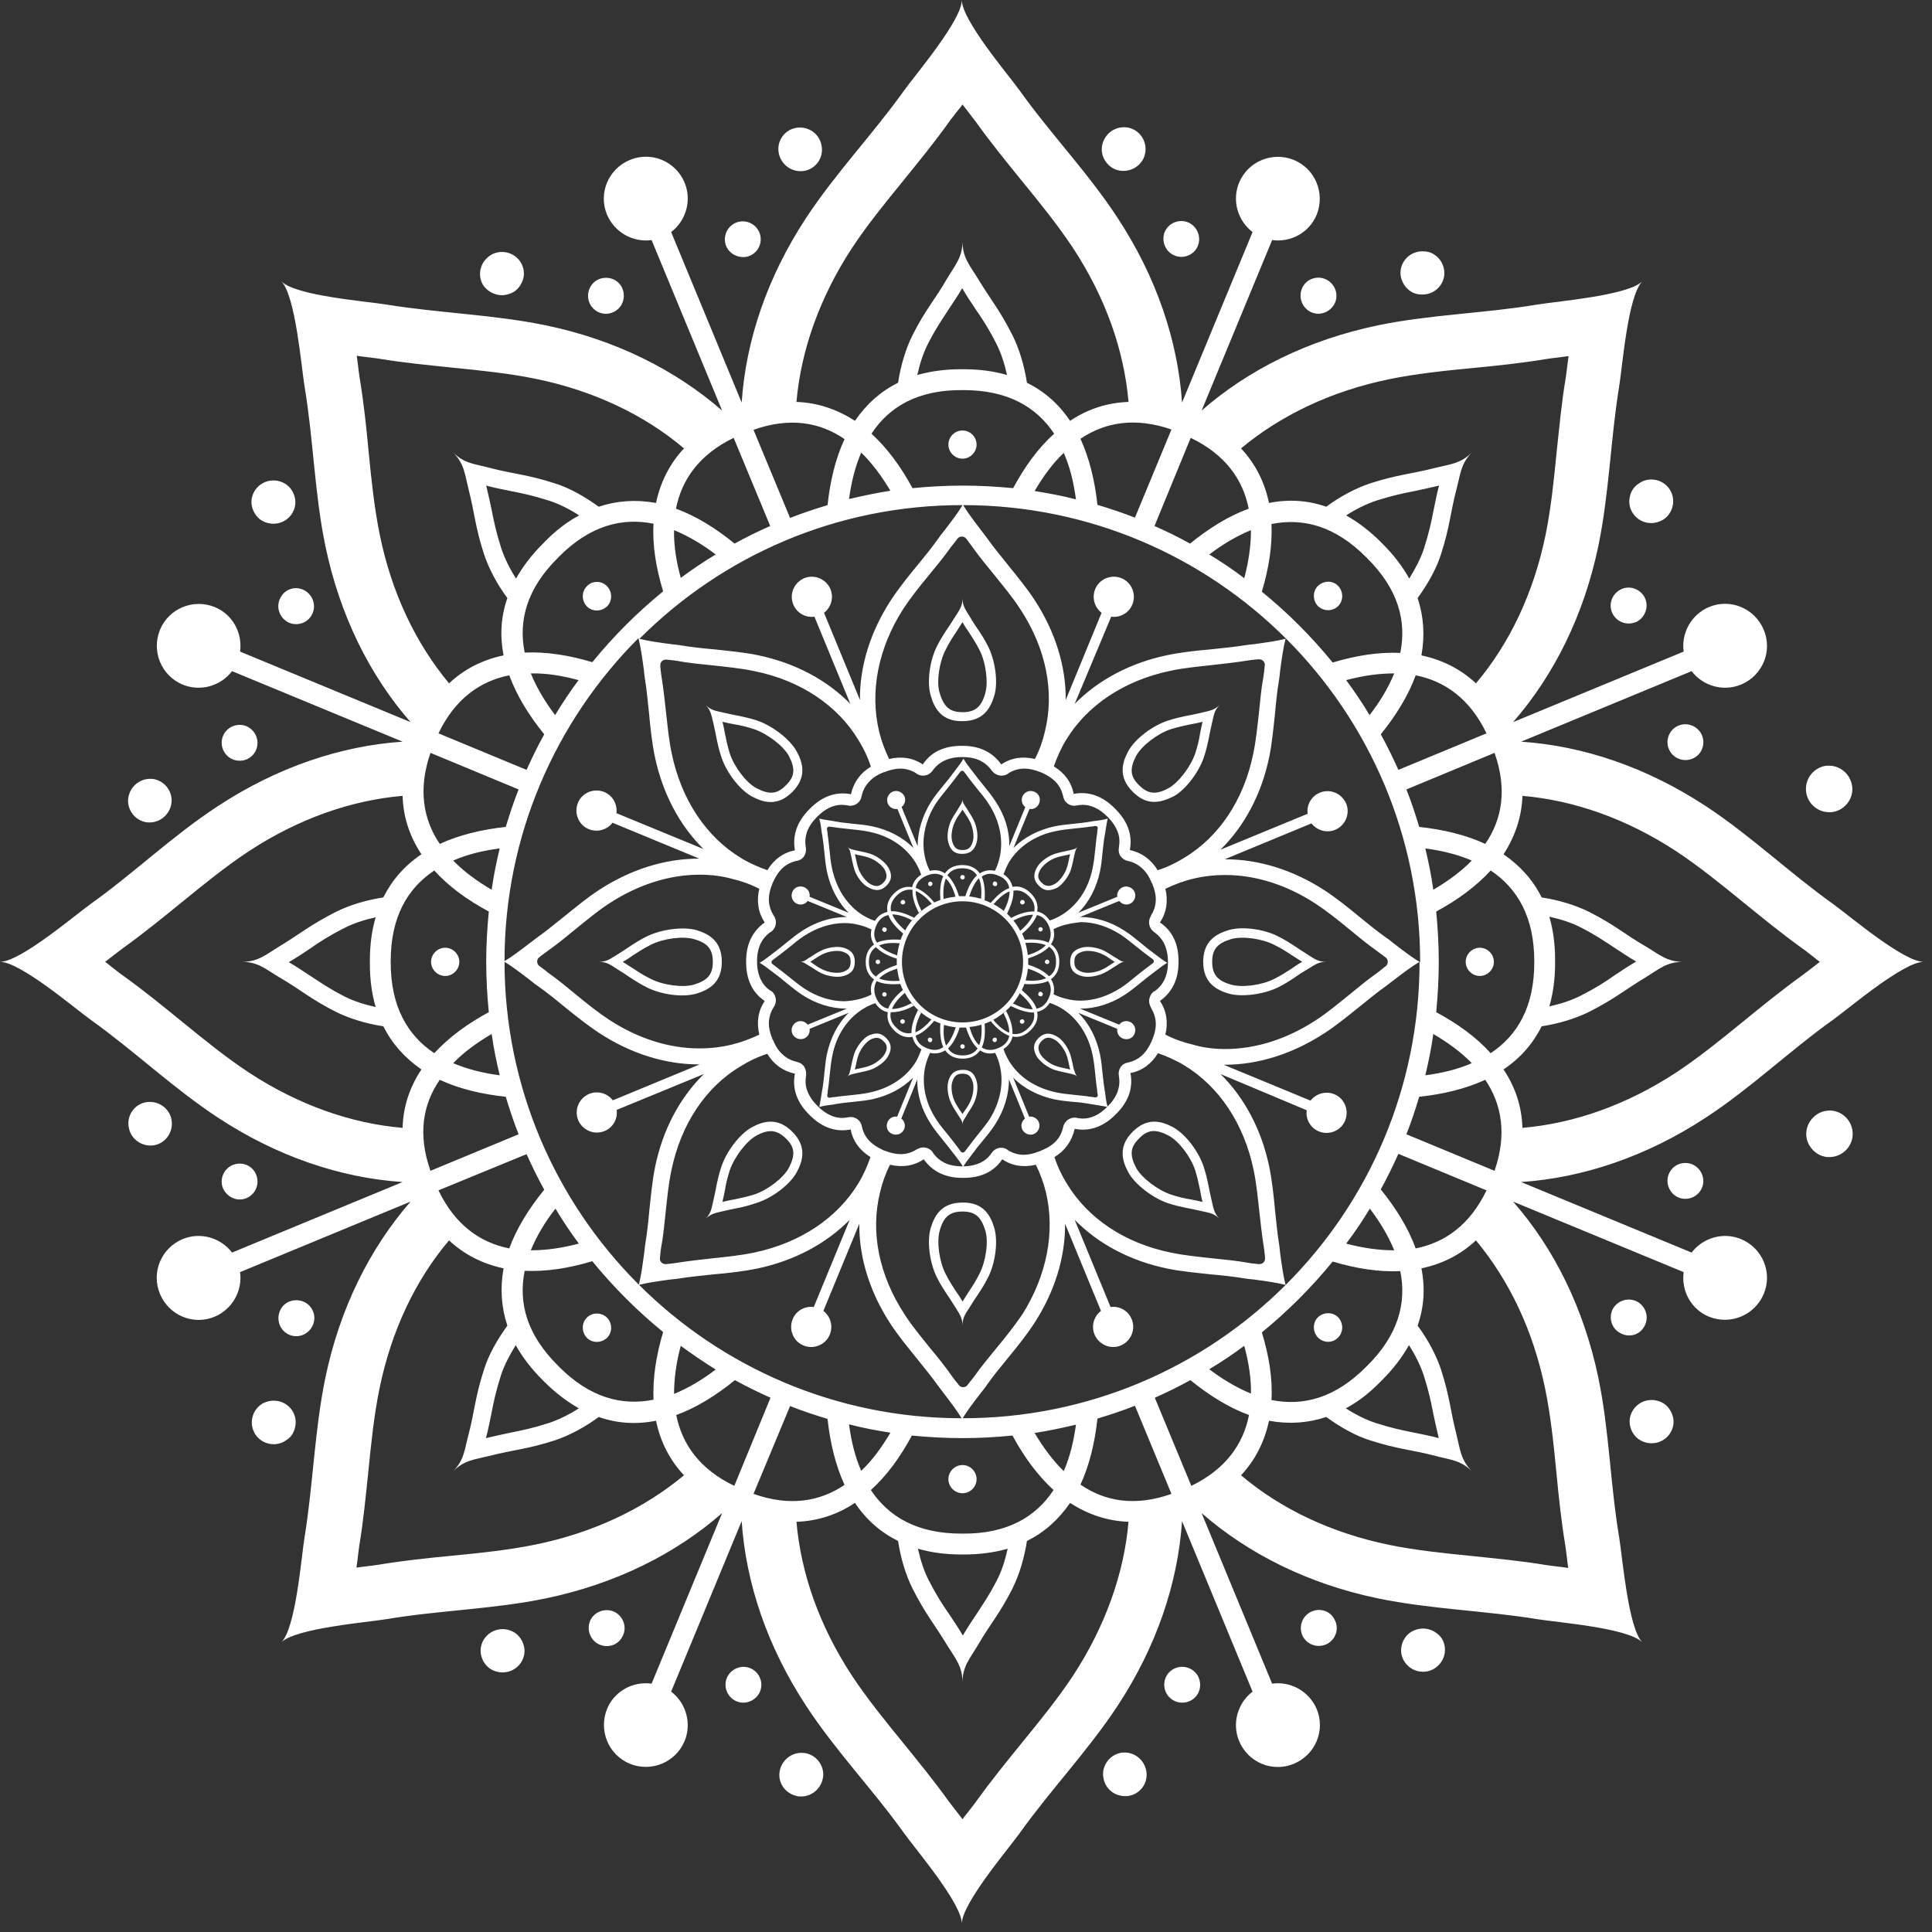 <svg width="174" height="174" viewBox="0 0 174 174" fill="none" xmlns="http://www.w3.org/2000/svg">
<rect x="0" y="0" width="174" height="174" fill="#333333" stroke="none"/>
<path d="M166.816 102.531C166.613 103.512 165.746 104.207 164.766 104.207C164.621 104.207 164.477 104.207 164.359 104.176C163.812 104.062 163.352 103.742 163.035 103.281C162.715 102.82 162.602 102.242 162.715 101.723C162.918 100.742 163.785 100.02 164.766 100.02C164.91 100.02 165.023 100.02 165.168 100.051C166.297 100.281 167.047 101.379 166.816 102.531ZM164.738 73.148C164.879 73.148 165.023 73.148 165.141 73.117C166.266 72.887 167.016 71.789 166.785 70.664C166.582 69.684 165.719 68.961 164.738 68.961C164.594 68.961 164.449 68.961 164.332 68.988C163.207 69.223 162.457 70.316 162.688 71.473C162.891 72.453 163.754 73.148 164.738 73.148ZM86.684 41.309C87.379 41.309 87.953 40.73 87.953 40.039C87.953 39.344 87.379 38.77 86.684 38.77C85.992 38.77 85.414 39.344 85.414 40.039C85.414 40.73 85.992 41.309 86.684 41.309ZM86.684 131.945C85.992 131.945 85.414 132.523 85.414 133.215C85.414 133.91 85.992 134.484 86.684 134.484C87.379 134.484 87.953 133.91 87.953 133.215C87.953 132.523 87.379 131.945 86.684 131.945ZM133.273 85.356C132.582 85.356 132.004 85.934 132.004 86.625C132.004 87.32 132.582 87.898 133.273 87.898C133.965 87.898 134.543 87.32 134.543 86.625C134.543 85.934 133.965 85.356 133.273 85.356ZM40.098 87.898C40.789 87.898 41.367 87.32 41.367 86.625C41.367 85.934 40.789 85.356 40.098 85.356C39.402 85.356 38.824 85.934 38.824 86.625C38.824 87.32 39.402 87.898 40.098 87.898ZM120.516 54.586C121.004 54.094 121.004 53.289 120.516 52.77C120.023 52.25 119.215 52.277 118.695 52.77C118.207 53.258 118.207 54.066 118.695 54.586C119.215 55.078 120.023 55.078 120.516 54.586ZM52.855 118.668C52.363 119.156 52.363 119.965 52.855 120.484C53.344 120.977 54.152 120.977 54.672 120.484C55.164 119.996 55.164 119.187 54.672 118.668C54.152 118.176 53.344 118.176 52.855 118.668ZM120.516 120.457C121.004 119.965 121.004 119.156 120.516 118.637C120.023 118.148 119.215 118.148 118.695 118.637C118.207 119.129 118.207 119.937 118.695 120.457C119.215 120.977 120.023 120.977 120.516 120.457ZM52.855 52.797C52.363 53.289 52.363 54.094 52.855 54.613C53.344 55.105 54.152 55.105 54.672 54.613C55.164 54.125 55.164 53.316 54.672 52.797C54.184 52.277 53.344 52.277 52.855 52.797ZM158.848 116.531C158.039 118.465 155.848 119.359 153.91 118.582C152.297 117.918 151.402 116.242 151.633 114.57L136.273 108.219C139.969 112.434 142.656 117.859 143.953 124.094C144.934 128.828 145.02 133.676 145.828 138.469C146.117 140.23 146.637 146.609 147.906 147.906C146.609 146.609 140.23 146.117 138.469 145.828C133.707 145.051 128.855 144.934 124.094 143.953C117.859 142.656 112.461 139.969 108.219 136.273L114.57 151.633C116.215 151.402 117.887 152.297 118.582 153.91C119.391 155.848 118.465 158.039 116.531 158.848C114.598 159.656 112.402 158.734 111.594 156.797C110.93 155.184 111.48 153.363 112.809 152.352L106.457 136.996C106.082 142.598 104.148 148.312 100.656 153.625C98 157.664 94.621 161.187 91.824 165.113C90.785 166.555 86.625 171.434 86.625 173.25C86.625 171.434 82.469 166.555 81.43 165.113C78.633 161.187 75.254 157.691 72.598 153.625C69.106 148.312 67.172 142.566 66.797 136.996L60.445 152.352C61.773 153.363 62.32 155.184 61.66 156.797C60.852 158.734 58.656 159.629 56.723 158.848C54.789 158.039 53.895 155.848 54.672 153.91C55.336 152.297 57.012 151.402 58.684 151.633L65.035 136.273C60.82 139.969 55.395 142.656 49.16 143.953C44.426 144.934 39.578 145.02 34.785 145.828C33.023 146.117 26.645 146.637 25.344 147.906C26.645 146.609 27.137 140.23 27.426 138.469C28.203 133.707 28.32 128.855 29.301 124.094C30.598 117.859 33.285 112.461 36.977 108.219L21.621 114.57C21.852 116.215 20.957 117.887 19.34 118.582C17.406 119.391 15.215 118.465 14.406 116.531C13.598 114.598 14.52 112.402 16.453 111.594C18.07 110.93 19.891 111.48 20.898 112.809L36.258 106.457C30.656 106.082 24.941 104.148 19.629 100.656C15.59 98 12.066 94.621 8.141 91.824C6.699 90.785 1.82 86.625 0 86.625C1.82 86.625 6.699 82.469 8.141 81.43C12.066 78.633 15.559 75.254 19.629 72.598C24.941 69.106 30.688 67.172 36.258 66.797L20.898 60.445C19.891 61.773 18.07 62.32 16.453 61.656C14.52 60.852 13.625 58.656 14.406 56.723C15.215 54.789 17.406 53.895 19.34 54.672C20.957 55.336 21.852 57.012 21.621 58.684L36.977 65.035C33.285 60.82 30.598 55.395 29.301 49.16C28.32 44.426 28.23 39.578 27.426 34.785C27.137 33.023 26.617 26.645 25.344 25.344C26.645 26.645 33.023 27.137 34.785 27.426C39.547 28.203 44.398 28.32 49.16 29.301C55.395 30.598 60.793 33.285 65.035 36.977L58.684 21.621C57.039 21.852 55.367 20.957 54.672 19.34C53.863 17.406 54.789 15.215 56.723 14.406C58.656 13.598 60.852 14.52 61.66 16.453C62.32 18.07 61.773 19.891 60.445 20.898L66.797 36.258C67.172 30.656 69.106 24.941 72.598 19.629C75.254 15.59 78.633 12.066 81.43 8.141C82.469 6.699 86.625 1.82 86.625 0C86.625 1.82 90.785 6.699 91.824 8.141C94.621 12.066 98 15.559 100.656 19.629C104.148 24.941 106.082 30.688 106.457 36.258L112.809 20.898C111.48 19.891 110.93 18.07 111.594 16.453C112.402 14.52 114.598 13.625 116.531 14.406C118.465 15.215 119.359 17.406 118.582 19.34C117.918 20.957 116.242 21.852 114.57 21.621L108.219 36.977C112.434 33.285 117.859 30.598 124.094 29.301C128.828 28.32 133.676 28.23 138.469 27.426C140.23 27.137 146.609 26.617 147.906 25.344C146.609 26.645 146.117 33.023 145.828 34.785C145.051 39.547 144.934 44.398 143.953 49.16C142.656 55.395 139.969 60.793 136.273 65.035L151.633 58.684C151.402 57.039 152.297 55.367 153.91 54.672C155.848 53.863 158.039 54.789 158.848 56.723C159.656 58.656 158.734 60.852 156.797 61.656C155.184 62.32 153.363 61.773 152.352 60.445L136.996 66.797C142.598 67.172 148.312 69.106 153.625 72.598C157.664 75.254 161.187 78.633 165.113 81.43C166.555 82.469 171.434 86.625 173.25 86.625C171.434 86.625 166.555 90.785 165.113 91.824C161.187 94.621 157.691 98 153.625 100.656C148.312 104.148 142.566 106.082 136.996 106.457L152.352 112.809C153.363 111.48 155.184 110.93 156.797 111.594C158.734 112.402 159.656 114.598 158.848 116.531ZM111.77 40.383C113.039 41.742 113.875 43.359 114.281 45.262V45.293H114.309C116.098 44.945 117.801 45.062 119.445 45.637C120.687 44.715 122.102 43.965 123.402 43.531C125.914 42.723 127.098 42.695 129.23 42.145C130.617 41.801 131.543 41.77 132.582 40.73C131.543 41.77 131.543 42.695 131.168 44.078C130.617 46.188 130.59 47.398 129.781 49.91C129.375 51.207 128.598 52.594 127.672 53.863C128.223 55.512 128.336 57.215 128.02 59.004V59.031H128.047C129.926 59.438 131.57 60.273 132.926 61.543C135.957 57.965 138.121 53.402 139.191 48.207C139.68 45.812 139.941 43.301 140.199 40.672C140.434 38.508 140.633 36.285 141.008 34.062C141.039 33.805 141.125 33.285 141.184 32.707C141.211 32.477 141.238 32.273 141.27 32.07C141.066 32.102 140.836 32.129 140.633 32.156C140.055 32.215 139.535 32.301 139.277 32.332C137.027 32.707 134.805 32.938 132.668 33.141C130.012 33.398 127.527 33.66 125.133 34.148C119.91 35.219 115.375 37.383 111.77 40.383ZM138.18 86.625C138.18 86.598 138.18 86.598 138.18 86.57C138.18 82.613 136.68 80.016 134.254 78.398C132.957 79.816 131.281 81.055 129.348 82.094C129.492 83.566 129.578 85.098 129.578 86.625C129.578 88.156 129.492 89.656 129.348 91.16C131.281 92.199 132.957 93.41 134.254 94.852C136.68 93.238 138.18 90.668 138.18 86.684C138.18 86.656 138.18 86.656 138.18 86.625ZM114.512 126.086C117.367 126.664 120.254 125.914 123.055 123.082L123.082 123.055L123.113 123.027C125.941 120.227 126.691 117.34 126.113 114.48C124.18 114.57 122.133 114.25 120.023 113.617C118.117 115.953 115.984 118.09 113.645 119.996C114.281 122.074 114.625 124.152 114.512 126.086ZM127.848 86.625C127.152 87.031 126.316 87.664 125.449 88.328C125.191 88.531 124.988 88.676 124.844 88.793C123.98 89.398 123.172 90.09 122.363 90.727C121.352 91.535 120.312 92.398 119.215 93.094C116.414 94.91 113.328 95.894 110.297 95.894C110.297 95.894 110.238 95.894 110.211 95.894L118.031 99.125C118.523 98.492 119.391 98.231 120.168 98.547C121.094 98.922 121.523 99.992 121.148 100.914C120.773 101.84 119.707 102.273 118.781 101.898C118.004 101.578 117.57 100.77 117.688 99.992L109.922 96.731C112.086 98.867 113.617 101.754 114.309 105.07C114.57 106.344 114.711 107.668 114.828 108.969C114.945 109.98 115.031 111.047 115.203 112.086C115.23 112.258 115.262 112.52 115.289 112.836C115.434 113.906 115.578 114.945 115.781 115.723C115 115.52 113.961 115.375 112.895 115.23C112.578 115.203 112.316 115.176 112.145 115.145C111.105 114.973 110.035 114.855 109.027 114.77C107.727 114.625 106.398 114.512 105.129 114.25C101.809 113.559 98.953 112.059 96.789 109.863L100.02 117.715C100.801 117.598 101.609 118.031 101.926 118.812C102.301 119.734 101.867 120.773 100.945 121.18C100.02 121.555 98.981 121.121 98.578 120.195C98.258 119.418 98.519 118.551 99.156 118.062L95.922 110.211C95.949 113.27 94.969 116.387 93.121 119.215C92.398 120.312 91.562 121.352 90.754 122.332C90.09 123.141 89.426 123.949 88.82 124.816C88.734 124.961 88.562 125.16 88.359 125.422C87.695 126.289 87.059 127.098 86.656 127.816C86.25 127.125 85.617 126.289 84.953 125.422C84.75 125.16 84.606 124.961 84.492 124.816C83.883 123.949 83.191 123.141 82.559 122.332C81.75 121.324 80.883 120.285 80.191 119.215C78.344 116.387 77.359 113.27 77.391 110.211L74.156 118.062C74.793 118.551 75.051 119.418 74.734 120.195C74.359 121.121 73.289 121.555 72.367 121.18C71.445 120.805 71.012 119.734 71.387 118.812C71.703 118.031 72.512 117.598 73.289 117.715L76.523 109.863C74.387 112.027 71.5 113.559 68.184 114.25C66.91 114.512 65.582 114.656 64.285 114.77C63.273 114.887 62.207 114.973 61.168 115.145C60.996 115.176 60.734 115.203 60.418 115.23C59.348 115.375 58.309 115.52 57.531 115.723C57.734 114.945 57.875 113.906 58.02 112.836C58.051 112.52 58.078 112.258 58.109 112.086C58.281 111.047 58.395 109.98 58.484 108.969C58.629 107.668 58.742 106.344 59.004 105.07C59.695 101.754 61.195 98.894 63.391 96.731L55.539 99.961C55.652 100.742 55.223 101.551 54.441 101.867C53.52 102.242 52.48 101.809 52.074 100.887C51.699 99.961 52.133 98.922 53.055 98.519C53.836 98.203 54.703 98.461 55.191 99.098L63.016 95.863C62.984 95.863 62.93 95.863 62.93 95.863C59.898 95.863 56.809 94.883 54.008 93.062C52.91 92.344 51.871 91.504 50.863 90.695C50.055 90.031 49.246 89.367 48.379 88.762C48.234 88.676 48.035 88.504 47.773 88.301C46.906 87.637 46.102 87.004 45.379 86.598C46.07 86.195 46.906 85.559 47.773 84.894C48.035 84.691 48.234 84.547 48.379 84.434C49.246 83.828 50.055 83.133 50.863 82.5C51.871 81.691 52.91 80.824 53.98 80.133C56.781 78.312 59.867 77.332 62.898 77.332C62.898 77.332 62.957 77.332 62.984 77.332L55.164 74.098C54.672 74.734 53.809 74.992 53.027 74.676C52.105 74.301 51.672 73.234 52.047 72.309C52.422 71.387 53.488 70.953 54.414 71.328C55.191 71.644 55.625 72.453 55.512 73.234L63.359 76.465C61.195 74.332 59.668 71.445 58.973 68.125C58.715 66.856 58.57 65.527 58.453 64.227C58.34 63.219 58.254 62.148 58.078 61.109C58.051 60.938 58.02 60.676 57.992 60.359C57.848 59.293 57.703 58.254 57.5 57.473C50.055 64.922 45.438 75.227 45.438 86.57C45.438 97.941 50.055 108.219 57.5 115.664C64.949 123.113 75.254 127.73 86.598 127.73C109.43 127.789 127.848 109.371 127.848 86.625ZM112.059 121.207C111.047 121.957 109.98 122.68 108.91 123.316C110.125 124.238 111.395 124.988 112.664 125.508C112.691 124.152 112.461 122.68 112.059 121.207ZM94.883 134.195C93.469 132.898 92.227 131.223 91.188 129.289C89.715 129.434 88.184 129.52 86.656 129.52C85.125 129.52 83.625 129.434 82.125 129.289C81.086 131.223 79.871 132.898 78.43 134.195C80.047 136.621 82.613 138.121 86.598 138.121C86.625 138.121 86.625 138.121 86.656 138.121C86.684 138.121 86.684 138.121 86.715 138.121C90.695 138.152 93.293 136.621 94.883 134.195ZM86.828 140C86.801 140 86.742 140 86.742 140C86.715 140 86.656 140 86.656 140C86.625 140 86.598 140 86.57 140C85.156 140 83.856 139.824 82.672 139.48C82.902 140.52 83.219 141.5 83.652 142.336C84.348 143.695 84.894 144.531 85.5 145.398C85.875 145.973 86.281 146.551 86.715 147.301C87.144 146.551 87.551 145.973 87.926 145.398C88.504 144.5 89.082 143.695 89.773 142.336C90.207 141.527 90.523 140.52 90.754 139.48C89.543 139.824 88.242 140 86.828 140ZM80.191 129.031C78.918 128.828 77.68 128.598 76.465 128.281C76.668 129.809 77.016 131.223 77.562 132.465C78.543 131.543 79.41 130.359 80.191 129.031ZM95.805 132.492C96.356 131.223 96.699 129.809 96.902 128.309C95.691 128.598 94.449 128.855 93.18 129.059C93.957 130.359 94.824 131.543 95.805 132.492ZM61.312 121.207C60.906 122.707 60.707 124.152 60.707 125.539C61.977 125.02 63.246 124.266 64.457 123.344C63.359 122.652 62.32 121.957 61.312 121.207ZM59.723 119.965C57.387 118.062 55.25 115.926 53.344 113.586C51.238 114.223 49.188 114.539 47.254 114.453C46.676 117.312 47.426 120.195 50.258 122.996L50.285 123.027L50.312 123.055C53.113 125.883 56 126.633 58.859 126.059C58.773 124.152 59.09 122.074 59.723 119.965ZM35.188 86.625C35.188 86.656 35.188 86.656 35.188 86.684C35.188 90.641 36.691 93.238 39.113 94.852C40.414 93.438 42.086 92.199 44.023 91.16C43.879 89.688 43.789 88.156 43.789 86.625C43.789 85.098 43.879 83.598 44.023 82.094C42.086 81.055 40.414 79.844 39.113 78.398C36.691 80.016 35.188 82.586 35.188 86.57C35.188 86.598 35.188 86.598 35.188 86.625ZM58.859 47.168C56 46.59 53.113 47.34 50.312 50.168L50.285 50.199L50.258 50.227C47.426 53.027 46.676 55.914 47.254 58.773C49.188 58.684 51.238 59.004 53.344 59.637C55.25 57.301 57.387 55.164 59.723 53.258C59.09 51.18 58.742 49.102 58.859 47.168ZM57.59 57.531C58.367 57.734 59.406 57.875 60.477 58.02C60.793 58.051 61.051 58.078 61.227 58.109C62.266 58.281 63.332 58.395 64.344 58.484C65.641 58.629 66.969 58.742 68.238 59.004C71.559 59.695 74.418 61.195 76.582 63.391L73.348 55.539C72.57 55.652 71.762 55.223 71.445 54.441C71.066 53.52 71.5 52.48 72.426 52.074C73.348 51.699 74.387 52.133 74.793 53.055C75.109 53.836 74.852 54.703 74.215 55.191L77.449 63.043C77.418 59.984 78.398 56.867 80.246 54.039C80.969 52.941 81.805 51.902 82.613 50.922C83.277 50.113 83.941 49.305 84.547 48.438C84.637 48.293 84.809 48.09 85.012 47.832C85.676 46.965 86.309 46.156 86.715 45.438C87.117 46.129 87.754 46.965 88.418 47.832C88.617 48.09 88.762 48.293 88.879 48.438C89.484 49.305 90.176 50.113 90.812 50.922C91.621 51.93 92.488 52.969 93.18 54.039C95.027 56.867 96.008 59.984 95.981 63.043L99.211 55.191C98.578 54.703 98.316 53.836 98.637 53.055C99.012 52.133 100.078 51.699 101 52.074C101.926 52.449 102.359 53.52 101.984 54.441C101.664 55.223 100.859 55.652 100.078 55.539L96.789 63.391C98.922 61.227 101.809 59.695 105.129 59.004C106.398 58.742 107.727 58.598 109.027 58.484C110.035 58.367 111.105 58.281 112.145 58.109C112.316 58.078 112.578 58.051 112.895 58.02C113.961 57.875 115 57.734 115.781 57.531C115.578 58.309 115.434 59.348 115.289 60.418C115.262 60.734 115.23 60.996 115.203 61.168C115.031 62.207 114.914 63.273 114.828 64.285C114.684 65.582 114.57 66.91 114.309 68.184C113.617 71.5 112.113 74.359 109.922 76.523L117.773 73.289C117.656 72.512 118.09 71.703 118.871 71.387C119.793 71.012 120.832 71.445 121.238 72.367C121.613 73.289 121.18 74.332 120.254 74.734C119.477 75.051 118.609 74.793 118.117 74.156L110.297 77.391C110.324 77.391 110.383 77.391 110.383 77.391C113.414 77.391 116.504 78.371 119.301 80.191C120.398 80.91 121.437 81.75 122.418 82.559C123.227 83.219 124.035 83.883 124.902 84.492C125.047 84.578 125.25 84.75 125.508 84.953C126.375 85.617 127.184 86.25 127.902 86.656C127.902 63.91 109.488 45.492 86.742 45.492C75.312 45.465 65.035 50.082 57.59 57.531ZM61.312 52.047C62.32 51.297 63.391 50.574 64.457 49.938C63.246 49.016 61.977 48.266 60.707 47.746C60.676 49.102 60.906 50.574 61.312 52.047ZM78.488 39.059C79.902 40.355 81.141 42.031 82.18 43.965C83.652 43.82 85.184 43.734 86.715 43.734C88.242 43.734 89.746 43.82 91.246 43.965C92.285 42.031 93.496 40.355 94.941 39.059C93.324 36.633 90.754 35.133 86.769 35.133C86.742 35.133 86.742 35.133 86.715 35.133C86.684 35.133 86.684 35.133 86.656 35.133C82.672 35.102 80.074 36.633 78.488 39.059ZM86.539 33.254C86.57 33.254 86.625 33.254 86.625 33.254C86.656 33.254 86.715 33.254 86.715 33.254C86.742 33.254 86.769 33.254 86.801 33.254C88.215 33.254 89.512 33.43 90.695 33.773C90.465 32.734 90.148 31.754 89.715 30.918C89.023 29.559 88.473 28.723 87.867 27.855C87.492 27.281 87.09 26.703 86.656 25.953C86.223 26.703 85.82 27.281 85.441 27.855C84.867 28.75 84.289 29.559 83.598 30.918C83.164 31.754 82.844 32.734 82.613 33.773C83.828 33.43 85.125 33.254 86.539 33.254ZM93.18 44.223C94.449 44.426 95.691 44.656 96.902 44.973C96.699 43.445 96.356 42.031 95.805 40.789C94.824 41.711 93.957 42.895 93.18 44.223ZM77.562 40.758C77.016 42.031 76.668 43.445 76.465 44.945C77.68 44.656 78.918 44.398 80.191 44.195C79.41 42.895 78.543 41.711 77.562 40.758ZM112.059 52.074C112.461 50.574 112.664 49.129 112.664 47.746C111.395 48.266 110.125 49.016 108.91 49.938C110.008 50.602 111.047 51.297 112.059 52.074ZM113.645 53.289C115.984 55.191 118.117 57.328 120.023 59.668C122.133 59.031 124.18 58.715 126.113 58.801C126.691 55.941 125.941 53.055 123.113 50.258L123.082 50.227L123.055 50.199C120.254 47.371 117.367 46.621 114.512 47.195C114.598 49.102 114.281 51.18 113.645 53.289ZM124.355 66.133C124.93 67.172 125.449 68.238 125.941 69.336L133.879 66.047C132.379 62.93 130.125 61.34 127.5 60.82C126.836 62.641 125.738 64.43 124.355 66.133ZM125.566 60.648C124.18 60.648 122.738 60.852 121.238 61.254C121.988 62.266 122.707 63.332 123.344 64.402C124.297 63.188 125.047 61.918 125.566 60.648ZM128.25 49.391C128.711 47.945 128.914 46.965 129.117 45.926C129.262 45.262 129.375 44.57 129.605 43.734C128.77 43.934 128.078 44.078 127.414 44.223C126.375 44.426 125.395 44.629 123.949 45.09C123.082 45.379 122.133 45.84 121.238 46.418C122.305 47.023 123.344 47.805 124.355 48.812C124.383 48.844 124.41 48.871 124.41 48.871L124.469 48.93C124.5 48.957 124.5 48.957 124.527 48.988C125.539 49.996 126.316 51.035 126.922 52.105C127.473 51.207 127.961 50.285 128.25 49.391ZM95.113 102.762C95.43 102.418 95.633 102.012 95.75 101.52V101.492C95.805 101.234 95.981 100.973 96.211 100.828C96.383 100.715 96.586 100.656 96.789 100.656C96.844 100.656 96.934 100.656 96.988 100.684C97.164 100.715 97.336 100.742 97.508 100.742C98.289 100.742 99.012 100.395 99.703 99.703L99.731 99.676L99.762 99.644C100.195 99.211 100.48 98.777 100.656 98.316C100.801 97.883 100.859 97.422 100.77 96.934V96.902C100.715 96.644 100.77 96.356 100.914 96.125C101.059 95.891 101.289 95.75 101.578 95.691H101.609C102.098 95.574 102.504 95.371 102.848 95.055C103.195 94.738 103.484 94.305 103.742 93.727V93.699C103.742 93.672 103.773 93.641 103.773 93.641C104.004 93.094 104.121 92.543 104.09 92.082C104.062 91.621 103.918 91.188 103.656 90.754V90.727C103.512 90.496 103.457 90.207 103.512 89.945C103.57 89.688 103.715 89.426 103.945 89.281C103.945 89.281 103.945 89.281 103.977 89.281C104.379 88.992 104.668 88.648 104.871 88.242C105.07 87.809 105.188 87.289 105.188 86.684C105.188 86.684 105.188 86.656 105.188 86.625V86.598C105.188 85.992 105.07 85.473 104.871 85.039C104.668 84.606 104.379 84.262 103.977 83.973C103.977 83.973 103.945 83.973 103.945 83.941C103.484 83.625 103.34 82.988 103.656 82.5C103.656 82.5 103.656 82.5 103.656 82.469C103.918 82.039 104.062 81.633 104.09 81.141C104.121 80.652 104.004 80.16 103.773 79.582C103.773 79.582 103.742 79.555 103.742 79.527C103.742 79.527 103.742 79.496 103.715 79.496C103.484 78.918 103.195 78.488 102.82 78.168C102.473 77.852 102.07 77.648 101.578 77.535H101.551C101.289 77.477 101.059 77.305 100.914 77.102C100.77 76.898 100.715 76.609 100.77 76.32V76.293C100.859 75.801 100.828 75.34 100.656 74.906C100.48 74.445 100.195 74.012 99.762 73.578L99.731 73.551L99.703 73.523C99.012 72.828 98.258 72.484 97.508 72.484C97.336 72.484 97.164 72.512 96.988 72.539H96.961C96.902 72.539 96.844 72.57 96.758 72.57C96.269 72.57 95.836 72.223 95.75 71.731V71.703C95.633 71.211 95.43 70.809 95.113 70.461C94.797 70.117 94.363 69.828 93.785 69.566H93.758C93.727 69.566 93.699 69.539 93.699 69.539C93.18 69.336 92.719 69.223 92.254 69.223C91.734 69.223 91.246 69.367 90.812 69.652C90.812 69.652 90.785 69.652 90.785 69.684C90.609 69.797 90.406 69.856 90.207 69.856C89.859 69.856 89.543 69.684 89.34 69.422L89.312 69.394C89.023 68.988 88.676 68.703 88.273 68.5C87.84 68.297 87.32 68.184 86.715 68.184C86.715 68.184 86.684 68.184 86.656 68.184H86.625C86.019 68.184 85.5 68.297 85.066 68.5C84.637 68.703 84.289 68.988 84 69.394C83.797 69.684 83.481 69.856 83.133 69.856C82.934 69.856 82.731 69.797 82.559 69.684C82.559 69.684 82.527 69.684 82.527 69.652C82.066 69.367 81.606 69.223 81.086 69.223C80.652 69.223 80.16 69.336 79.641 69.539H79.613C79.582 69.539 79.555 69.566 79.555 69.566C78.977 69.797 78.543 70.086 78.227 70.461C77.91 70.809 77.707 71.211 77.594 71.703V71.731C77.504 72.223 77.074 72.57 76.582 72.57C76.523 72.57 76.438 72.57 76.379 72.539H76.352C76.176 72.512 76.004 72.484 75.832 72.484C75.051 72.484 74.332 72.828 73.637 73.523L73.609 73.551L73.578 73.578C73.148 74.012 72.859 74.445 72.684 74.906C72.539 75.34 72.484 75.801 72.57 76.293V76.32C72.629 76.582 72.57 76.871 72.426 77.102C72.281 77.332 72.051 77.477 71.762 77.535H71.731C71.242 77.648 70.836 77.852 70.492 78.168C70.144 78.488 69.856 78.918 69.598 79.496C69.598 79.496 69.566 79.527 69.566 79.555V79.582C69.336 80.133 69.223 80.68 69.25 81.141C69.277 81.606 69.422 82.039 69.684 82.469C69.684 82.469 69.684 82.5 69.711 82.5C70.027 82.988 69.887 83.625 69.422 83.941C69.422 83.941 69.422 83.941 69.394 83.941C68.988 84.231 68.703 84.578 68.5 84.981C68.297 85.414 68.184 85.934 68.184 86.539C68.184 86.539 68.184 86.57 68.184 86.598V86.625C68.184 87.234 68.297 87.754 68.5 88.184C68.703 88.617 68.988 88.965 69.394 89.227C69.394 89.227 69.394 89.227 69.422 89.227C69.652 89.367 69.797 89.602 69.856 89.887C69.914 90.148 69.856 90.438 69.711 90.668L69.684 90.695C69.422 91.129 69.277 91.535 69.25 92.023C69.223 92.516 69.336 93.008 69.566 93.582C69.566 93.582 69.566 93.613 69.598 93.641C69.598 93.641 69.598 93.672 69.625 93.672C69.856 94.246 70.144 94.68 70.519 94.996C70.867 95.316 71.269 95.516 71.762 95.633C72.019 95.691 72.281 95.836 72.426 96.066C72.57 96.297 72.629 96.586 72.598 96.844V96.875C72.512 97.363 72.539 97.828 72.715 98.258C72.887 98.723 73.176 99.156 73.609 99.586L73.637 99.617L73.668 99.644C74.359 100.336 75.109 100.684 75.859 100.684C76.031 100.684 76.207 100.656 76.379 100.625H76.41C76.465 100.625 76.523 100.598 76.609 100.598C77.102 100.598 77.535 100.945 77.621 101.434V101.465C77.734 101.953 77.938 102.359 78.254 102.703C78.574 103.051 79.008 103.34 79.582 103.602C79.582 103.602 79.613 103.629 79.641 103.629H79.672C80.191 103.832 80.652 103.945 81.113 103.945C81.633 103.945 82.125 103.801 82.559 103.512C82.559 103.512 82.559 103.512 82.586 103.512C82.758 103.398 82.961 103.34 83.164 103.34C83.508 103.34 83.828 103.512 84.027 103.801C84.027 103.801 84.027 103.801 84.027 103.832C84.316 104.234 84.664 104.523 85.066 104.727C85.5 104.926 86.019 105.043 86.625 105.043H86.656H86.684H86.715C87.32 105.043 87.84 104.926 88.273 104.727C88.707 104.523 89.051 104.234 89.312 103.832C89.512 103.543 89.832 103.367 90.176 103.367C90.379 103.367 90.551 103.426 90.727 103.543L90.754 103.57C91.215 103.859 91.68 104.004 92.199 104.004C92.629 104.004 93.121 103.887 93.613 103.688H93.641C93.672 103.688 93.699 103.656 93.699 103.656C94.332 103.398 94.797 103.109 95.113 102.762ZM94.191 107.352C93.988 106.516 93.672 105.68 93.293 104.898C92.199 105.16 91.16 105.016 90.266 104.406C89.512 105.535 88.328 106.082 86.769 106.082H86.742H86.715H86.684C85.125 106.082 83.973 105.504 83.191 104.406C82.297 105.016 81.258 105.16 80.16 104.898C79.758 105.68 79.469 106.484 79.266 107.352C78.371 110.93 79.152 114.855 81.488 118.406C82.152 119.445 82.961 120.398 83.769 121.41C84.434 122.219 85.125 123.055 85.762 123.98C85.848 124.094 85.992 124.297 86.164 124.5C86.164 124.5 86.309 124.672 86.367 124.758C86.453 124.875 86.598 124.93 86.742 124.93C86.887 124.93 87.031 124.875 87.117 124.758L87.32 124.5C87.492 124.297 87.664 124.066 87.754 123.949C88.387 123.055 89.082 122.219 89.746 121.41C90.582 120.398 91.359 119.418 92.055 118.406C94.277 114.887 95.055 110.961 94.191 107.352ZM72.887 72.887C72.887 72.887 72.887 72.859 72.887 72.887C72.914 72.859 72.945 72.828 72.945 72.828L72.973 72.801C74.07 71.703 75.312 71.269 76.641 71.531C76.871 70.461 77.477 69.625 78.43 69.047C78.168 68.211 77.793 67.43 77.332 66.68C75.426 63.504 72.078 61.281 67.949 60.445C66.738 60.188 65.496 60.07 64.199 59.926C63.16 59.812 62.062 59.723 60.996 59.523C60.852 59.492 60.617 59.465 60.332 59.438L60.012 59.406C59.984 59.406 59.984 59.406 59.957 59.406C59.84 59.406 59.695 59.465 59.609 59.551C59.492 59.668 59.465 59.812 59.465 59.957L59.492 60.273C59.523 60.562 59.551 60.82 59.578 60.938C59.754 62.035 59.867 63.102 59.984 64.141C60.129 65.441 60.242 66.68 60.504 67.894C61.371 72.019 63.594 75.371 66.738 77.273C67.488 77.734 68.297 78.082 69.106 78.371C69.711 77.391 70.547 76.785 71.59 76.582C71.356 75.227 71.789 73.984 72.887 72.887ZM63.016 78.777C60.273 78.777 57.473 79.672 54.902 81.344C53.863 82.008 52.91 82.816 51.902 83.625C51.094 84.289 50.258 84.981 49.363 85.617C49.246 85.703 49.043 85.848 48.812 86.019L48.555 86.223C48.438 86.309 48.379 86.453 48.379 86.598C48.379 86.742 48.438 86.887 48.555 86.973L48.812 87.176C49.043 87.348 49.246 87.492 49.332 87.578C50.227 88.215 51.066 88.906 51.871 89.57C52.883 90.406 53.863 91.188 54.875 91.852C57.445 93.527 60.242 94.422 62.984 94.422C63.996 94.422 64.977 94.305 65.93 94.074C66.766 93.871 67.606 93.555 68.383 93.18C68.125 92.082 68.269 91.043 68.875 90.148C67.75 89.398 67.199 88.215 67.199 86.656V86.625V86.598V86.57C67.199 85.012 67.777 83.856 68.875 83.078C68.269 82.18 68.125 81.141 68.383 80.047C67.606 79.641 66.797 79.352 65.93 79.152C65.008 78.891 63.996 78.777 63.016 78.777ZM60.477 105.359C60.215 106.574 60.098 107.812 59.957 109.113C59.84 110.152 59.754 111.25 59.551 112.316C59.523 112.461 59.492 112.691 59.465 112.98L59.438 113.297C59.406 113.441 59.465 113.586 59.578 113.703C59.668 113.789 59.781 113.848 59.926 113.848C59.957 113.848 59.957 113.848 59.984 113.848L60.301 113.816C60.59 113.789 60.82 113.762 60.965 113.73C62.062 113.559 63.129 113.441 64.168 113.328C65.469 113.184 66.711 113.066 67.922 112.809C72.051 111.941 75.398 109.719 77.305 106.574C77.766 105.82 78.113 105.016 78.398 104.207C77.418 103.602 76.812 102.762 76.609 101.723C75.281 101.984 74.043 101.551 72.945 100.453L72.914 100.426L72.887 100.395L72.859 100.367C71.762 99.269 71.328 98.027 71.59 96.699C70.519 96.469 69.684 95.863 69.106 94.91C68.269 95.172 67.488 95.547 66.738 96.008C63.562 97.883 61.34 101.234 60.477 105.359ZM79.18 65.902C79.383 66.738 79.699 67.574 80.074 68.356C81.172 68.094 82.211 68.238 83.106 68.848C83.856 67.719 85.039 67.172 86.598 67.172H86.625H86.656H86.684C88.242 67.172 89.398 67.75 90.176 68.848C91.07 68.238 92.109 68.094 93.207 68.356C93.613 67.574 93.902 66.766 94.102 65.902C94.996 62.32 94.219 58.395 91.879 54.848C91.215 53.809 90.406 52.855 89.602 51.844C88.938 51.035 88.242 50.199 87.609 49.305C87.523 49.188 87.379 48.988 87.203 48.754L87.004 48.496C86.914 48.379 86.769 48.324 86.625 48.324C86.484 48.324 86.34 48.379 86.25 48.496L86.051 48.754C85.875 48.988 85.703 49.188 85.617 49.305C84.981 50.199 84.289 51.035 83.625 51.844C82.789 52.855 82.008 53.836 81.344 54.848C79.094 58.367 78.312 62.293 79.18 65.902ZM101.754 76.555C101.754 76.555 101.781 76.555 101.754 76.555C102.82 76.785 103.656 77.391 104.262 78.371C105.102 78.113 105.879 77.734 106.629 77.273C109.805 75.371 112.027 72.019 112.867 67.894C113.125 66.68 113.242 65.441 113.387 64.141C113.5 63.102 113.586 62.004 113.789 60.938C113.816 60.793 113.848 60.531 113.875 60.242C113.875 60.129 113.906 60.043 113.906 59.926C113.934 59.781 113.875 59.637 113.762 59.523C113.672 59.438 113.559 59.379 113.414 59.379C113.387 59.379 113.387 59.379 113.355 59.379C113.242 59.379 113.008 59.406 113.008 59.406C112.723 59.438 112.488 59.465 112.348 59.492C111.25 59.668 110.18 59.781 109.141 59.898C107.844 60.043 106.602 60.156 105.391 60.418C101.262 61.281 97.914 63.504 96.008 66.652C95.547 67.402 95.199 68.211 94.91 69.019C95.891 69.625 96.5 70.461 96.699 71.5C98.027 71.242 99.269 71.676 100.367 72.769L100.395 72.801L100.426 72.828L100.453 72.859C101.578 73.984 102.012 75.227 101.754 76.555ZM94.969 104.207C95.231 105.043 95.606 105.82 96.066 106.574C97.973 109.746 101.32 111.969 105.445 112.809C106.66 113.066 107.902 113.184 109.199 113.328C110.238 113.441 111.336 113.531 112.402 113.73C112.547 113.762 112.777 113.789 113.066 113.816L113.387 113.848C113.414 113.848 113.414 113.848 113.441 113.848C113.559 113.848 113.703 113.789 113.789 113.703C113.906 113.586 113.934 113.441 113.934 113.297C113.934 113.184 113.906 113.098 113.906 112.98C113.875 112.691 113.848 112.434 113.816 112.289C113.645 111.191 113.531 110.125 113.414 109.086C113.27 107.785 113.152 106.543 112.895 105.332C112.027 101.203 109.805 97.856 106.66 95.949C105.91 95.488 105.102 95.141 104.293 94.852C103.687 95.836 102.848 96.441 101.809 96.644C102.07 97.973 101.637 99.211 100.539 100.309L100.512 100.336L100.48 100.367L100.453 100.395C99.356 101.492 98.113 101.926 96.789 101.664C96.527 102.793 95.922 103.629 94.969 104.207ZM110.355 94.477C113.098 94.477 115.895 93.582 118.465 91.91C119.504 91.246 120.457 90.438 121.469 89.629C122.277 88.965 123.113 88.273 124.008 87.637C124.121 87.551 124.324 87.406 124.555 87.203L124.816 87.004C124.93 86.914 124.988 86.769 124.988 86.625C124.988 86.484 124.93 86.34 124.816 86.25L124.555 86.051C124.324 85.875 124.121 85.731 124.008 85.644C123.113 85.012 122.277 84.316 121.469 83.652C120.457 82.816 119.477 82.039 118.465 81.375C115.895 79.699 113.098 78.805 110.355 78.805C109.344 78.805 108.363 78.918 107.41 79.152C106.574 79.352 105.734 79.672 104.957 80.047C105.215 81.141 105.07 82.18 104.465 83.078C105.59 83.828 106.141 85.012 106.141 86.57V86.598V86.625V86.656C106.141 88.215 105.562 89.367 104.465 90.148C105.07 91.043 105.215 92.082 104.957 93.18C105.734 93.582 106.543 93.871 107.41 94.074C108.363 94.363 109.371 94.477 110.355 94.477ZM47.805 60.648C48.324 61.918 49.074 63.188 49.996 64.402C50.66 63.305 51.352 62.266 52.105 61.254C50.633 60.852 49.188 60.617 47.805 60.648ZM52.16 46.418C51.266 45.84 50.344 45.379 49.449 45.09C48.004 44.629 47.023 44.426 45.984 44.223C45.32 44.078 44.629 43.965 43.789 43.734C43.992 44.57 44.137 45.262 44.281 45.926C44.484 46.965 44.684 47.945 45.148 49.391C45.438 50.258 45.898 51.207 46.477 52.105C47.082 51.035 47.859 49.996 48.871 48.988C48.898 48.957 48.93 48.93 48.93 48.93L48.988 48.871C49.016 48.844 49.016 48.844 49.043 48.812C50.027 47.805 51.066 46.996 52.16 46.418ZM45.867 60.82C43.242 61.34 40.992 62.93 39.488 66.047L47.426 69.336C47.918 68.238 48.438 67.172 49.016 66.133C47.629 64.43 46.531 62.641 45.867 60.82ZM38.77 67.805C37.641 71.066 38.105 73.781 39.605 76.004C41.367 75.195 43.387 74.707 45.551 74.473C45.898 73.32 46.273 72.195 46.707 71.098L38.77 67.805ZM45.004 76.41C43.473 76.609 42.059 76.957 40.816 77.504C41.77 78.488 42.953 79.352 44.281 80.133C44.453 78.863 44.715 77.621 45.004 76.41ZM44.281 93.121C42.953 93.902 41.77 94.766 40.816 95.75C42.086 96.297 43.5 96.644 45.004 96.844C44.715 95.633 44.453 94.391 44.281 93.121ZM38.77 105.445L46.707 102.156C46.273 101.059 45.898 99.934 45.551 98.777C43.387 98.547 41.336 98.059 39.605 97.25C38.074 99.473 37.613 102.184 38.77 105.445ZM39.488 107.207C40.992 110.324 43.242 111.914 45.867 112.434C46.531 110.613 47.629 108.852 49.016 107.148C48.438 106.109 47.918 105.043 47.426 103.945L39.488 107.207ZM47.805 112.605C49.188 112.605 50.633 112.402 52.133 112C51.383 110.988 50.66 109.922 50.027 108.852C49.074 110.066 48.324 111.336 47.805 112.605ZM45.117 123.863C44.656 125.305 44.453 126.289 44.254 127.328C44.109 127.992 43.992 128.684 43.762 129.52C44.598 129.32 45.293 129.176 45.957 129.031C46.996 128.828 47.977 128.625 49.418 128.164C50.285 127.875 51.238 127.414 52.133 126.836C51.066 126.23 50.027 125.449 49.016 124.441C48.988 124.41 48.957 124.383 48.957 124.383L48.898 124.324C48.871 124.297 48.871 124.297 48.844 124.266C47.832 123.258 47.051 122.219 46.445 121.148C45.898 122.043 45.406 122.969 45.117 123.863ZM121.238 112C122.738 112.402 124.18 112.605 125.566 112.605C125.047 111.336 124.297 110.066 123.371 108.852C122.707 109.949 122.016 110.988 121.238 112ZM121.207 126.836C122.102 127.414 123.027 127.875 123.922 128.164C125.363 128.625 126.344 128.828 127.383 129.031C128.047 129.176 128.742 129.289 129.578 129.52C129.375 128.684 129.23 127.992 129.086 127.328C128.887 126.289 128.684 125.305 128.223 123.863C127.934 122.996 127.473 122.043 126.895 121.148C126.289 122.219 125.508 123.258 124.5 124.266C124.469 124.297 124.441 124.324 124.441 124.324L124.383 124.383C124.355 124.41 124.355 124.41 124.324 124.441C123.344 125.449 122.305 126.258 121.207 126.836ZM127.5 112.434C130.125 111.914 132.379 110.324 133.879 107.207L125.941 103.918C125.449 105.016 124.93 106.082 124.355 107.121C125.738 108.824 126.836 110.613 127.5 112.434ZM134.602 105.445C135.727 102.184 135.266 99.473 133.766 97.25C132.004 98.059 129.984 98.547 127.816 98.777C127.473 99.934 127.098 101.059 126.664 102.156L134.602 105.445ZM128.367 96.844C129.895 96.644 131.309 96.297 132.551 95.75C131.598 94.766 130.414 93.902 129.086 93.121C128.914 94.391 128.656 95.633 128.367 96.844ZM129.086 80.133C130.414 79.352 131.598 78.488 132.551 77.504C131.281 76.957 129.867 76.609 128.367 76.41C128.656 77.621 128.914 78.863 129.086 80.133ZM134.602 67.805L126.664 71.098C127.098 72.195 127.473 73.32 127.816 74.473C129.984 74.707 132.031 75.195 133.766 76.004C135.293 73.781 135.754 71.066 134.602 67.805ZM103.977 47.371C105.07 47.859 106.141 48.379 107.18 48.957C108.883 47.57 110.645 46.477 112.461 45.812C111.941 43.184 110.355 40.934 107.238 39.434L103.977 47.371ZM97.309 39.52C98.113 41.277 98.606 43.301 98.836 45.465C99.992 45.812 101.117 46.188 102.215 46.621L105.504 38.68C102.242 37.555 99.531 38.016 97.309 39.52ZM71.731 36.199C73.578 36.258 75.34 36.836 76.957 37.875C76.957 37.875 76.984 37.875 76.984 37.902C76.984 37.902 76.984 37.875 77.016 37.875C78.055 36.371 79.324 35.246 80.883 34.469C81.113 32.938 81.574 31.406 82.18 30.195C83.363 27.855 84.203 26.992 85.301 25.086C86.019 23.875 86.684 23.18 86.684 21.738C86.684 23.18 87.32 23.875 88.07 25.086C89.195 26.961 90.004 27.855 91.188 30.195C91.793 31.406 92.254 32.938 92.488 34.469C94.047 35.246 95.344 36.371 96.356 37.875C96.356 37.875 96.356 37.902 96.383 37.902C96.383 37.902 96.414 37.902 96.414 37.875C98.027 36.805 99.789 36.258 101.637 36.199C101.234 31.523 99.559 26.789 96.644 22.344C95.285 20.293 93.699 18.332 92.023 16.281C90.668 14.609 89.254 12.875 87.926 11.027C87.781 10.828 87.434 10.395 87.09 9.93C86.945 9.758 86.828 9.586 86.684 9.41C86.57 9.586 86.426 9.758 86.281 9.93C85.934 10.395 85.586 10.797 85.441 11.027C84.117 12.875 82.699 14.609 81.344 16.281C79.672 18.332 78.082 20.293 76.727 22.344C73.84 26.762 72.137 31.523 71.731 36.199ZM67.863 38.711L71.156 46.648C72.25 46.215 73.379 45.84 74.531 45.492C74.762 43.328 75.254 41.277 76.062 39.547C73.84 38.016 71.125 37.555 67.863 38.711ZM60.879 45.812C62.699 46.477 64.457 47.57 66.16 48.957C67.199 48.379 68.269 47.859 69.367 47.371L66.074 39.434C62.984 40.934 61.398 43.184 60.879 45.812ZM40.441 61.543C41.801 60.273 43.414 59.438 45.32 59.031H45.348V59.004C45.004 57.215 45.117 55.512 45.695 53.863C44.773 52.625 44.023 51.207 43.59 49.91C42.781 47.398 42.75 46.215 42.203 44.078C41.855 42.695 41.828 41.77 40.789 40.73C41.828 41.77 42.75 41.77 44.137 42.145C46.242 42.695 47.457 42.723 49.969 43.531C51.266 43.934 52.652 44.715 53.922 45.637C55.566 45.09 57.27 44.973 59.059 45.293H59.09V45.262C59.492 43.387 60.332 41.742 61.602 40.383C58.02 37.355 53.461 35.188 48.266 34.121C45.867 33.629 43.359 33.371 40.73 33.109C38.566 32.879 36.344 32.676 34.121 32.301C33.859 32.273 33.34 32.188 32.766 32.129C32.531 32.102 32.332 32.07 32.129 32.043C32.156 32.246 32.188 32.477 32.215 32.676C32.273 33.254 32.359 33.773 32.391 34.035C32.766 36.285 32.996 38.508 33.195 40.645C33.457 43.301 33.715 45.781 34.207 48.18C35.273 53.402 37.441 57.934 40.441 61.543ZM37.93 96.356C37.93 96.356 37.93 96.324 37.961 96.324C37.961 96.324 37.93 96.324 37.93 96.297C36.43 95.258 35.305 93.988 34.523 92.43C32.996 92.199 31.465 91.734 30.254 91.129C27.914 89.945 27.047 89.109 25.145 88.012C23.93 87.289 23.238 86.625 21.797 86.625C23.238 86.625 23.93 85.992 25.145 85.242C27.02 84.117 27.914 83.309 30.254 82.125C31.465 81.519 32.996 81.055 34.523 80.824C35.305 79.266 36.43 77.969 37.93 76.957C37.93 76.957 37.961 76.957 37.961 76.93C37.961 76.93 37.961 76.898 37.93 76.898C36.863 75.281 36.312 73.523 36.258 71.676C31.582 72.078 26.848 73.754 22.402 76.668C20.352 78.023 18.391 79.613 16.34 81.285C14.664 82.644 12.934 84.059 11.086 85.387C10.883 85.531 10.449 85.875 9.988 86.223C9.816 86.367 9.645 86.484 9.469 86.625C9.645 86.742 9.816 86.887 9.988 87.031C10.449 87.379 10.855 87.723 11.086 87.867C12.934 89.195 14.664 90.609 16.34 91.969C18.391 93.641 20.352 95.231 22.402 96.586C26.848 99.5 31.582 101.176 36.258 101.578C36.312 99.703 36.863 97.973 37.93 96.356ZM33.312 86.684C33.312 86.656 33.312 86.598 33.312 86.598C33.312 86.57 33.312 86.539 33.312 86.512C33.312 85.098 33.484 83.797 33.832 82.613C32.793 82.844 31.812 83.164 30.973 83.598C29.617 84.289 28.781 84.836 27.914 85.441C27.336 85.82 26.762 86.223 26.008 86.656C26.762 87.09 27.336 87.492 27.914 87.867C28.809 88.445 29.617 89.023 30.973 89.715C31.812 90.148 32.793 90.465 33.832 90.695C33.484 89.512 33.312 88.215 33.312 86.801C33.312 86.742 33.312 86.684 33.312 86.684ZM61.602 132.867C60.332 131.512 59.492 129.895 59.09 127.992V127.961H59.059C57.27 128.309 55.566 128.191 53.922 127.617C52.68 128.539 51.266 129.289 49.969 129.723C47.457 130.531 46.273 130.559 44.137 131.109C42.75 131.453 41.828 131.484 40.789 132.523C41.828 131.484 41.828 130.559 42.203 129.176C42.75 127.066 42.781 125.855 43.59 123.344C43.992 122.043 44.773 120.66 45.695 119.391C45.148 117.742 45.031 116.039 45.348 114.25V114.223H45.32C43.445 113.816 41.801 112.98 40.441 111.711C37.41 115.289 35.246 119.852 34.18 125.047C33.688 127.441 33.43 129.953 33.168 132.582C32.938 134.746 32.734 136.969 32.359 139.191C32.332 139.449 32.246 139.969 32.188 140.547C32.156 140.777 32.129 140.98 32.102 141.184C32.301 141.152 32.531 141.125 32.734 141.098C33.312 141.039 33.832 140.953 34.094 140.922C36.344 140.547 38.566 140.316 40.703 140.113C43.359 139.855 45.84 139.594 48.234 139.105C53.461 138.035 57.992 135.871 61.602 132.867ZM69.394 125.883C68.297 125.395 67.231 124.875 66.191 124.297C64.488 125.68 62.727 126.777 60.906 127.441C61.426 130.07 63.016 132.32 66.133 133.82L69.394 125.883ZM76.062 133.734C75.254 131.973 74.762 129.953 74.531 127.789C73.379 127.441 72.25 127.066 71.156 126.633L67.863 134.543C71.125 135.699 73.84 135.234 76.062 133.734ZM101.637 137.055C99.789 136.996 98.027 136.418 96.414 135.379C96.414 135.379 96.383 135.379 96.383 135.352C96.383 135.352 96.383 135.379 96.356 135.379C95.316 136.883 94.047 138.008 92.488 138.785C92.254 140.316 91.793 141.848 91.188 143.059C90.004 145.398 89.168 146.262 88.07 148.168C87.348 149.379 86.684 150.074 86.684 151.516C86.684 150.074 86.051 149.379 85.301 148.168C84.172 146.293 83.363 145.398 82.18 143.059C81.574 141.848 81.113 140.316 80.883 138.785C79.324 138.008 78.023 136.883 77.016 135.379C77.016 135.379 77.016 135.352 76.984 135.352C76.984 135.352 76.957 135.352 76.957 135.379C75.34 136.449 73.578 136.996 71.731 137.055C72.137 141.73 73.812 146.465 76.727 150.91C78.082 152.961 79.672 154.922 81.344 156.973C82.699 158.645 84.117 160.379 85.441 162.227C85.586 162.426 85.934 162.859 86.281 163.32C86.426 163.496 86.539 163.668 86.684 163.84C86.801 163.668 86.945 163.496 87.09 163.32C87.434 162.859 87.781 162.457 87.926 162.227C89.254 160.379 90.668 158.645 92.023 156.973C93.699 154.922 95.285 152.961 96.644 150.91C99.531 146.492 101.234 141.73 101.637 137.055ZM105.504 134.543L102.215 126.605C101.117 127.039 99.992 127.414 98.836 127.762C98.606 129.926 98.113 131.973 97.309 133.707C99.531 135.234 102.242 135.699 105.504 134.543ZM112.488 127.441C110.672 126.777 108.91 125.68 107.207 124.297C106.168 124.875 105.102 125.395 104.004 125.883L107.293 133.82C110.383 132.32 111.969 130.07 112.488 127.441ZM132.926 111.711C131.57 112.98 129.953 113.816 128.047 114.223H128.02V114.25C128.367 116.039 128.25 117.742 127.672 119.391C128.598 120.629 129.348 122.043 129.781 123.344C130.59 125.855 130.617 127.039 131.168 129.176C131.512 130.559 131.543 131.484 132.582 132.523C131.543 131.484 130.617 131.484 129.23 131.109C127.125 130.559 125.914 130.531 123.402 129.723C122.102 129.32 120.715 128.539 119.445 127.617C117.801 128.164 116.098 128.281 114.309 127.961H114.281V127.992C113.875 129.867 113.039 131.512 111.77 132.867C115.348 135.898 119.91 138.066 125.105 139.133C127.5 139.625 130.012 139.883 132.637 140.145C134.805 140.375 137.027 140.578 139.25 140.953C139.508 140.98 140.027 141.066 140.605 141.125C140.836 141.152 141.039 141.184 141.238 141.211C141.211 141.008 141.184 140.777 141.152 140.578C141.098 140 141.008 139.48 140.98 139.219C140.605 136.969 140.375 134.746 140.172 132.609C139.914 129.953 139.652 127.473 139.16 125.074C138.094 119.852 135.93 115.32 132.926 111.711ZM137.113 101.578C141.789 101.176 146.523 99.5 150.969 96.586C153.016 95.231 154.98 93.641 157.031 91.969C158.703 90.609 160.438 89.195 162.281 87.867C162.484 87.723 162.918 87.379 163.379 87.031C163.555 86.887 163.727 86.769 163.898 86.625C163.727 86.512 163.555 86.367 163.379 86.223C162.918 85.875 162.516 85.531 162.281 85.387C160.438 84.059 158.703 82.644 157.031 81.285C154.98 79.613 153.016 78.023 150.969 76.668C146.523 73.754 141.789 72.078 137.113 71.676C137.055 73.523 136.477 75.281 135.438 76.898C135.438 76.898 135.438 76.93 135.41 76.93C135.41 76.93 135.438 76.93 135.438 76.957C136.938 77.996 138.066 79.266 138.844 80.824C140.375 81.055 141.902 81.519 143.117 82.125C145.453 83.309 146.32 84.144 148.227 85.242C149.437 85.961 150.129 86.625 151.574 86.625C150.129 86.625 149.437 87.262 148.227 88.012C146.348 89.137 145.453 89.945 143.117 91.129C141.902 91.734 140.375 92.199 138.844 92.43C138.066 93.988 136.938 95.285 135.438 96.297C135.438 96.297 135.41 96.297 135.41 96.324C135.41 96.324 135.41 96.356 135.438 96.356C136.508 97.973 137.055 99.703 137.113 101.578ZM140.055 86.57C140.055 86.598 140.055 86.656 140.055 86.656C140.055 86.684 140.055 86.715 140.055 86.742C140.055 88.156 139.883 89.457 139.535 90.641C140.578 90.406 141.559 90.09 142.395 89.656C143.75 88.965 144.59 88.418 145.453 87.809C146.031 87.434 146.609 87.031 147.359 86.598C146.609 86.164 146.031 85.762 145.453 85.387C144.559 84.809 143.75 84.231 142.395 83.539C141.559 83.106 140.578 82.789 139.535 82.559C139.883 83.742 140.055 85.039 140.055 86.453C140.055 86.512 140.055 86.57 140.055 86.57ZM45.203 26.586C45.582 26.586 45.957 26.473 46.301 26.27C46.734 25.98 47.023 25.52 47.141 25.027C47.254 24.508 47.141 23.988 46.852 23.555C46.477 23.008 45.867 22.691 45.203 22.691C44.828 22.691 44.426 22.805 44.109 23.035C43.215 23.641 42.953 24.855 43.559 25.75C43.934 26.242 44.543 26.586 45.203 26.586ZM128.164 146.668C127.789 146.668 127.414 146.781 127.066 146.984C126.633 147.273 126.344 147.707 126.23 148.227C126.113 148.746 126.23 149.266 126.52 149.699C126.895 150.246 127.5 150.562 128.164 150.562C128.539 150.562 128.945 150.449 129.262 150.219C130.156 149.609 130.414 148.398 129.809 147.504C129.434 147.012 128.828 146.668 128.164 146.668ZM146.781 44.773C146.668 45.293 146.781 45.812 147.07 46.242C147.445 46.793 148.051 47.109 148.715 47.109C149.09 47.109 149.465 46.996 149.812 46.793C150.707 46.188 150.969 44.973 150.363 44.051C149.984 43.5 149.379 43.184 148.715 43.184C148.34 43.184 147.937 43.301 147.621 43.531C147.187 43.789 146.867 44.254 146.781 44.773ZM26.586 128.48C26.703 127.961 26.586 127.441 26.297 127.008C25.922 126.461 25.316 126.145 24.652 126.145C24.277 126.145 23.875 126.258 23.555 126.461C22.66 127.066 22.402 128.281 23.008 129.203C23.383 129.75 23.988 130.07 24.652 130.07C25.027 130.07 25.434 129.953 25.75 129.723C26.211 129.465 26.5 129 26.586 128.48ZM100.828 15.359C100.945 15.387 101.09 15.387 101.203 15.387C102.129 15.387 102.965 14.723 103.137 13.801C103.34 12.73 102.648 11.691 101.578 11.488C101.465 11.461 101.32 11.461 101.203 11.461C100.281 11.461 99.473 12.125 99.269 13.051C99.156 13.57 99.269 14.09 99.559 14.52C99.875 14.984 100.309 15.273 100.828 15.359ZM72.539 157.895C72.426 157.867 72.281 157.867 72.164 157.867C71.242 157.867 70.434 158.531 70.231 159.453C70.117 159.973 70.231 160.492 70.519 160.926C70.809 161.359 71.269 161.648 71.789 161.762C71.906 161.793 72.051 161.793 72.164 161.793C73.09 161.793 73.898 161.129 74.098 160.203C74.215 159.684 74.098 159.164 73.812 158.734C73.523 158.301 73.059 157.98 72.539 157.895ZM13.105 74.043C13.223 74.07 13.367 74.07 13.48 74.07C14.406 74.07 15.215 73.406 15.414 72.484C15.531 71.965 15.414 71.445 15.129 71.012C14.84 70.578 14.406 70.289 13.887 70.172C13.77 70.144 13.625 70.144 13.512 70.144C12.586 70.144 11.777 70.809 11.578 71.731C11.461 72.25 11.578 72.769 11.867 73.203C12.152 73.637 12.586 73.926 13.105 74.043ZM23.527 46.852C23.844 47.051 24.219 47.168 24.625 47.168C25.289 47.168 25.895 46.852 26.27 46.301C26.559 45.867 26.672 45.348 26.559 44.828C26.441 44.309 26.152 43.879 25.723 43.59C25.402 43.387 25.027 43.27 24.625 43.27C23.961 43.27 23.355 43.59 22.98 44.137C22.691 44.57 22.574 45.09 22.691 45.609C22.805 46.102 23.094 46.562 23.527 46.852ZM149.844 126.402C149.523 126.203 149.148 126.086 148.746 126.086C148.082 126.086 147.477 126.402 147.102 126.953C146.812 127.383 146.695 127.902 146.812 128.426C146.926 128.945 147.215 129.375 147.648 129.664C147.965 129.867 148.34 129.984 148.746 129.984C149.41 129.984 150.016 129.664 150.391 129.117C150.68 128.684 150.793 128.164 150.68 127.645C150.562 127.152 150.273 126.691 149.844 126.402ZM127.008 26.211C127.328 26.441 127.703 26.527 128.105 26.527C128.77 26.527 129.375 26.211 129.75 25.664C130.039 25.23 130.156 24.711 130.039 24.191C129.926 23.672 129.637 23.238 129.203 22.949C128.887 22.719 128.512 22.633 128.105 22.633C127.441 22.633 126.836 22.949 126.461 23.5C126.172 23.93 126.059 24.449 126.172 24.969C126.289 25.461 126.578 25.922 127.008 26.211ZM46.359 147.043C46.043 146.84 45.668 146.723 45.262 146.723C44.598 146.723 43.992 147.043 43.617 147.59C43.328 148.023 43.215 148.543 43.328 149.062C43.445 149.582 43.734 150.016 44.164 150.305C44.484 150.504 44.859 150.621 45.262 150.621C45.926 150.621 46.531 150.305 46.906 149.754C47.195 149.324 47.312 148.805 47.195 148.285C47.082 147.793 46.793 147.332 46.359 147.043ZM72.078 15.414C72.195 15.414 72.34 15.414 72.453 15.387C73.523 15.184 74.215 14.145 73.984 13.078C73.812 12.152 73.004 11.488 72.051 11.488C71.934 11.488 71.789 11.488 71.676 11.52C70.606 11.723 69.914 12.762 70.144 13.828C70.348 14.754 71.156 15.414 72.078 15.414ZM101.289 157.836C101.176 157.836 101.031 157.836 100.914 157.867C100.395 157.98 99.961 158.27 99.676 158.703C99.387 159.137 99.269 159.656 99.387 160.176C99.559 161.098 100.367 161.762 101.32 161.762C101.434 161.762 101.578 161.762 101.695 161.734C102.762 161.531 103.457 160.492 103.223 159.426C103.023 158.5 102.215 157.836 101.289 157.836ZM15.445 100.828C15.273 99.906 14.434 99.242 13.512 99.242C13.395 99.242 13.25 99.242 13.137 99.269C12.066 99.473 11.375 100.512 11.605 101.578C11.777 102.504 12.617 103.168 13.539 103.168C13.656 103.168 13.801 103.168 13.914 103.137C14.953 102.937 15.648 101.898 15.445 100.828ZM55.336 28.059C56.117 27.656 56.406 26.672 56 25.863C55.598 25.086 54.613 24.797 53.809 25.203C53.027 25.633 52.738 26.617 53.145 27.395C53.574 28.203 54.559 28.492 55.336 28.059ZM118.004 145.195C117.223 145.629 116.934 146.582 117.34 147.387C117.773 148.168 118.727 148.457 119.535 148.051C120.313 147.621 120.629 146.668 120.195 145.859C119.793 145.051 118.813 144.762 118.004 145.195ZM145.918 53.113C145.137 53.547 144.82 54.5 145.254 55.309C145.684 56.086 146.637 56.375 147.445 55.973C148.227 55.539 148.516 54.559 148.109 53.777C147.676 53 146.695 52.68 145.918 53.113ZM27.453 120.141C28.23 119.707 28.551 118.727 28.117 117.945C27.711 117.168 26.73 116.879 25.922 117.281C25.145 117.688 24.855 118.695 25.258 119.477C25.691 120.285 26.672 120.574 27.453 120.141ZM105.938 23.066C106.773 23.324 107.699 22.836 107.93 21.996C108.187 21.16 107.699 20.238 106.863 19.977C105.996 19.719 105.102 20.207 104.84 21.043C104.609 21.91 105.07 22.805 105.938 23.066ZM67.43 150.188C66.594 149.93 65.672 150.418 65.41 151.258C65.152 152.121 65.641 153.016 66.481 153.277C67.316 153.535 68.238 153.047 68.5 152.207C68.758 151.344 68.269 150.449 67.43 150.188ZM150.246 105.879C149.984 106.719 150.477 107.641 151.312 107.902C152.18 108.16 153.074 107.668 153.336 106.832C153.594 105.996 153.105 105.07 152.266 104.812C151.402 104.551 150.504 105.016 150.246 105.879ZM23.121 67.375C23.383 66.535 22.891 65.613 22.055 65.352C21.188 65.094 20.293 65.582 20.035 66.422C19.773 67.285 20.266 68.184 21.102 68.441C21.969 68.703 22.863 68.238 23.121 67.375ZM25.258 53.836C24.824 54.613 25.145 55.598 25.922 56.031C26.703 56.434 27.684 56.145 28.086 55.367C28.52 54.586 28.203 53.605 27.426 53.172C26.645 52.738 25.664 53.027 25.258 53.836ZM148.109 119.418C148.543 118.637 148.227 117.656 147.445 117.223C146.668 116.82 145.684 117.109 145.254 117.887C144.848 118.668 145.137 119.648 145.918 120.055C146.723 120.516 147.707 120.227 148.109 119.418ZM117.312 25.863C116.906 26.645 117.195 27.625 117.973 28.059C118.754 28.492 119.734 28.176 120.168 27.395C120.602 26.617 120.285 25.633 119.504 25.203C118.695 24.77 117.715 25.086 117.312 25.863ZM56.059 147.387C56.492 146.609 56.172 145.629 55.395 145.195C54.613 144.789 53.633 145.078 53.199 145.859C52.797 146.637 53.086 147.621 53.863 148.051C54.672 148.484 55.652 148.195 56.059 147.387ZM67.375 23.094C68.211 22.836 68.703 21.941 68.441 21.074C68.184 20.238 67.285 19.746 66.422 20.004C65.582 20.266 65.094 21.16 65.352 22.027C65.613 22.863 66.535 23.324 67.375 23.094ZM105.996 150.188C105.129 150.449 104.668 151.344 104.926 152.207C105.187 153.047 106.082 153.535 106.949 153.277C107.812 153.016 108.277 152.121 108.016 151.258C107.758 150.391 106.832 149.93 105.996 150.188ZM151.312 65.297C150.477 65.555 149.984 66.449 150.246 67.316C150.508 68.152 151.402 68.644 152.266 68.383C153.133 68.125 153.594 67.231 153.336 66.363C153.074 65.527 152.152 65.035 151.312 65.297ZM22.055 107.957C22.891 107.699 23.383 106.805 23.121 105.938C22.863 105.07 21.969 104.609 21.102 104.871C20.266 105.129 19.773 106.023 20.035 106.891C20.324 107.727 21.219 108.219 22.055 107.957ZM83.828 62.668C83.453 61.426 83.742 59.438 84.402 58.164C85.012 56.98 85.414 56.551 85.992 55.598C86.367 54.992 86.684 54.645 86.684 53.895C86.684 54.613 87.004 54.961 87.379 55.598C87.926 56.551 88.359 56.98 88.965 58.164C89.629 59.438 89.918 61.457 89.543 62.668C89.195 63.824 88.531 64.949 86.684 64.949C84.836 64.977 84.172 63.852 83.828 62.668ZM84.637 62.438C85.012 63.68 85.559 64.141 86.684 64.141C87.809 64.141 88.387 63.68 88.734 62.438C89.023 61.457 88.793 59.668 88.215 58.539C87.867 57.848 87.578 57.445 87.289 56.98C87.09 56.695 86.887 56.406 86.684 56.031C86.453 56.406 86.25 56.695 86.078 56.98C85.789 57.414 85.5 57.848 85.156 58.539C84.578 59.668 84.316 61.457 84.637 62.438ZM89.543 110.586C89.918 111.828 89.629 113.816 88.965 115.09C88.359 116.273 87.953 116.703 87.379 117.656C87.004 118.262 86.684 118.609 86.684 119.359C86.684 118.637 86.367 118.293 85.992 117.656C85.414 116.703 85.012 116.273 84.402 115.09C83.742 113.816 83.453 111.797 83.828 110.586C84.172 109.43 84.836 108.305 86.684 108.305C88.531 108.277 89.195 109.402 89.543 110.586ZM88.734 110.816C88.359 109.574 87.809 109.113 86.684 109.113C85.559 109.113 84.981 109.574 84.637 110.816C84.348 111.797 84.578 113.586 85.156 114.711C85.5 115.406 85.789 115.809 86.078 116.273C86.281 116.559 86.484 116.848 86.684 117.223C86.914 116.848 87.117 116.559 87.289 116.273C87.578 115.84 87.867 115.406 88.215 114.711C88.793 113.586 89.051 111.797 88.734 110.816ZM110.645 89.484C109.488 89.137 108.363 88.473 108.363 86.625C108.363 84.781 109.488 84.117 110.645 83.769C111.883 83.394 113.875 83.684 115.145 84.348C116.328 84.953 116.762 85.356 117.715 85.934C118.32 86.309 118.668 86.625 119.418 86.625C118.695 86.625 118.352 86.945 117.715 87.32C116.762 87.867 116.328 88.301 115.145 88.906C113.875 89.543 111.855 89.832 110.645 89.484ZM110.875 88.676C111.855 88.965 113.645 88.734 114.77 88.156C115.465 87.809 115.867 87.523 116.328 87.234C116.617 87.031 116.906 86.828 117.281 86.625C116.906 86.394 116.617 86.195 116.328 86.019C115.895 85.731 115.465 85.441 114.77 85.098C113.645 84.519 111.855 84.289 110.875 84.578C109.633 84.953 109.172 85.5 109.172 86.625C109.172 87.754 109.633 88.328 110.875 88.676ZM62.727 83.769C63.883 84.117 65.008 84.781 65.008 86.625C65.008 88.473 63.883 89.137 62.727 89.484C61.484 89.859 59.492 89.57 58.223 88.906C57.039 88.301 56.605 87.898 55.652 87.32C55.047 86.945 54.703 86.625 53.953 86.625C54.672 86.625 55.02 86.309 55.652 85.934C56.605 85.356 57.039 84.953 58.223 84.348C59.492 83.711 61.516 83.422 62.727 83.769ZM62.496 84.578C61.516 84.289 59.723 84.519 58.598 85.098C57.906 85.441 57.5 85.731 57.039 86.019C56.75 86.223 56.461 86.426 56.086 86.625C56.461 86.859 56.75 87.059 57.039 87.234C57.473 87.523 57.906 87.809 58.598 88.156C59.723 88.734 61.516 88.965 62.496 88.676C63.738 88.301 64.199 87.754 64.199 86.625C64.199 85.5 63.738 84.922 62.496 84.578ZM102.012 71.301C100.715 70 101.031 68.731 101.609 67.664C102.215 66.535 103.832 65.324 105.215 64.891C106.484 64.488 107.094 64.457 108.16 64.199C108.852 64.023 109.316 63.996 109.836 63.504C109.316 64.023 109.316 64.488 109.141 65.18C108.883 66.246 108.852 66.856 108.449 68.125C108.016 69.481 106.805 71.125 105.68 71.731C104.551 72.281 103.312 72.629 102.012 71.301ZM102.59 70.723C103.398 71.531 104.121 71.59 105.246 70.981C106.141 70.492 107.238 69.047 107.641 67.863C107.871 67.144 107.988 66.652 108.074 66.102C108.133 65.758 108.219 65.41 108.305 65.008C107.871 65.121 107.523 65.18 107.207 65.238C106.687 65.352 106.199 65.441 105.445 65.672C104.234 66.074 102.82 67.172 102.328 68.066C101.723 69.223 101.781 69.941 102.59 70.723ZM65.238 109.055C64.543 109.227 64.082 109.258 63.562 109.746C64.082 109.227 64.082 108.766 64.258 108.074C64.516 107.004 64.543 106.398 64.949 105.129C65.383 103.773 66.594 102.129 67.719 101.52C68.789 100.945 70.059 100.625 71.356 101.926C72.656 103.223 72.34 104.496 71.762 105.562C71.156 106.688 69.539 107.902 68.152 108.332C66.91 108.766 66.305 108.797 65.238 109.055ZM65.062 108.246C65.496 108.133 65.844 108.074 66.16 108.016C66.68 107.902 67.172 107.812 67.922 107.582C69.133 107.18 70.547 106.109 71.039 105.188C71.644 104.031 71.59 103.312 70.781 102.531C69.973 101.754 69.25 101.664 68.125 102.273C67.231 102.762 66.133 104.207 65.727 105.391C65.496 106.109 65.383 106.602 65.297 107.148C65.238 107.496 65.152 107.844 65.062 108.246ZM101.609 105.562C101.031 104.496 100.715 103.223 102.012 101.926C103.312 100.625 104.582 100.945 105.648 101.52C106.773 102.129 107.988 103.742 108.422 105.129C108.824 106.398 108.852 107.004 109.113 108.074C109.285 108.766 109.316 109.227 109.805 109.746C109.285 109.227 108.824 109.227 108.133 109.055C107.062 108.797 106.457 108.766 105.188 108.363C103.832 107.902 102.215 106.688 101.609 105.562ZM102.328 105.188C102.82 106.082 104.262 107.18 105.445 107.582C106.168 107.812 106.66 107.93 107.207 108.016C107.555 108.074 107.902 108.16 108.305 108.246C108.187 107.812 108.133 107.469 108.074 107.148C107.957 106.629 107.871 106.141 107.641 105.391C107.238 104.176 106.168 102.762 105.246 102.273C104.09 101.664 103.367 101.723 102.59 102.531C101.781 103.312 101.723 104.031 102.328 105.188ZM71.762 67.691C72.34 68.758 72.656 70.027 71.356 71.328C70.059 72.629 68.789 72.309 67.719 71.731C66.594 71.125 65.383 69.508 64.949 68.125C64.543 66.856 64.516 66.246 64.258 65.18C64.082 64.488 64.055 64.023 63.562 63.504C64.082 64.023 64.543 64.023 65.238 64.199C66.305 64.457 66.91 64.488 68.184 64.891C69.539 65.352 71.156 66.566 71.762 67.691ZM71.039 68.066C70.547 67.172 69.106 66.074 67.922 65.672C67.199 65.441 66.711 65.324 66.16 65.238C65.816 65.18 65.469 65.094 65.062 65.008C65.18 65.441 65.238 65.785 65.297 66.102C65.41 66.625 65.496 67.113 65.727 67.863C66.133 69.078 67.199 70.492 68.125 70.981C69.277 71.59 70 71.531 70.781 70.723C71.59 69.941 71.644 69.223 71.039 68.066ZM96.699 99.242C96.125 99.184 95.516 99.125 94.969 99.012C93.496 98.691 92.199 98.027 91.246 97.047L92.688 100.57C93.035 100.512 93.41 100.715 93.555 101.059C93.727 101.465 93.527 101.953 93.121 102.129C92.719 102.301 92.227 102.098 92.055 101.695C91.91 101.348 92.023 100.973 92.312 100.742L90.871 97.219C90.871 98.578 90.438 99.992 89.629 101.262C89.312 101.754 88.938 102.215 88.562 102.676C88.273 103.023 87.953 103.398 87.695 103.773C87.637 103.832 87.578 103.918 87.492 104.031C87.203 104.406 86.914 104.781 86.742 105.102C86.57 104.781 86.281 104.406 85.992 104.031C85.906 103.918 85.82 103.832 85.789 103.773C85.5 103.398 85.211 103.023 84.922 102.676C84.547 102.215 84.172 101.754 83.856 101.262C83.019 99.992 82.586 98.606 82.613 97.219L81.172 100.742C81.461 100.945 81.574 101.348 81.43 101.695C81.258 102.098 80.797 102.301 80.363 102.129C79.93 101.953 79.758 101.492 79.93 101.059C80.074 100.715 80.422 100.512 80.797 100.57L82.238 97.047C81.285 98.027 79.988 98.691 78.516 99.012C77.938 99.125 77.359 99.184 76.785 99.242C76.32 99.297 75.859 99.328 75.398 99.414C75.312 99.414 75.195 99.441 75.082 99.473C74.59 99.531 74.129 99.586 73.781 99.703C73.867 99.356 73.926 98.894 74.012 98.402C74.043 98.258 74.043 98.144 74.07 98.059C74.156 97.594 74.188 97.106 74.242 96.672C74.301 96.094 74.359 95.488 74.473 94.941C74.793 93.469 75.457 92.168 76.438 91.215L72.914 92.66C72.973 93.008 72.769 93.383 72.426 93.527C72.019 93.699 71.531 93.496 71.356 93.094C71.184 92.688 71.387 92.199 71.789 92.023C72.137 91.879 72.512 91.996 72.742 92.285L76.266 90.84C76.234 90.84 76.234 90.84 76.234 90.84C74.879 90.84 73.492 90.406 72.25 89.602C71.762 89.281 71.301 88.906 70.836 88.531C70.492 88.242 70.117 87.926 69.742 87.664C69.684 87.609 69.598 87.551 69.481 87.465C69.106 87.176 68.731 86.887 68.414 86.715C68.731 86.539 69.106 86.25 69.481 85.961C69.598 85.875 69.684 85.789 69.742 85.762C70.117 85.473 70.492 85.184 70.836 84.894C71.301 84.519 71.762 84.144 72.25 83.828C73.492 83.019 74.879 82.586 76.234 82.586H76.266L72.742 81.141C72.539 81.43 72.137 81.547 71.789 81.402C71.387 81.231 71.184 80.766 71.356 80.336C71.531 79.902 71.992 79.727 72.426 79.902C72.769 80.047 72.973 80.391 72.914 80.766L76.438 82.211C75.457 81.258 74.793 79.957 74.473 78.488C74.359 77.91 74.301 77.305 74.242 76.754C74.188 76.293 74.156 75.832 74.07 75.371C74.07 75.281 74.043 75.168 74.012 75.023C73.953 74.531 73.898 74.07 73.781 73.723C74.129 73.812 74.59 73.867 75.082 73.953C75.227 73.984 75.34 73.984 75.426 74.012C75.891 74.098 76.379 74.129 76.812 74.188C77.391 74.242 77.996 74.301 78.543 74.418C80.016 74.734 81.316 75.398 82.269 76.379L80.824 72.859C80.477 72.914 80.102 72.715 79.957 72.367C79.785 71.965 79.988 71.473 80.391 71.301C80.797 71.125 81.285 71.328 81.461 71.731C81.606 72.078 81.488 72.453 81.199 72.684L82.644 76.207C82.644 74.852 83.078 73.434 83.883 72.164C84.203 71.676 84.578 71.211 84.953 70.75C85.242 70.406 85.559 70.027 85.82 69.652C85.875 69.598 85.934 69.508 86.019 69.394C86.309 69.019 86.598 68.644 86.769 68.324C86.945 68.644 87.234 69.019 87.523 69.394C87.609 69.508 87.695 69.598 87.723 69.652C88.012 70.027 88.301 70.406 88.59 70.75C88.965 71.211 89.34 71.676 89.656 72.164C90.496 73.434 90.93 74.82 90.898 76.207L92.344 72.684C92.055 72.484 91.938 72.078 92.082 71.731C92.254 71.328 92.719 71.125 93.148 71.301C93.582 71.473 93.758 71.934 93.582 72.367C93.438 72.715 93.094 72.914 92.719 72.859L91.273 76.379C92.227 75.398 93.527 74.734 94.996 74.418C95.574 74.301 96.18 74.242 96.731 74.188C97.191 74.129 97.652 74.098 98.113 74.012C98.203 74.012 98.316 73.984 98.461 73.953C98.953 73.898 99.414 73.84 99.762 73.723C99.676 74.07 99.617 74.531 99.531 75.023C99.5 75.168 99.5 75.281 99.473 75.371C99.387 75.832 99.356 76.32 99.297 76.754C99.242 77.332 99.184 77.938 99.066 78.488C98.75 79.957 98.086 81.258 97.106 82.211L100.625 80.766C100.57 80.422 100.77 80.047 101.117 79.902C101.52 79.727 102.012 79.93 102.184 80.336C102.359 80.738 102.156 81.231 101.754 81.402C101.406 81.547 101.031 81.43 100.801 81.141L97.277 82.586C97.309 82.586 97.309 82.586 97.309 82.586C98.664 82.586 100.051 83.019 101.289 83.828C101.781 84.144 102.242 84.519 102.703 84.894C103.051 85.184 103.426 85.5 103.801 85.762C103.859 85.82 103.945 85.875 104.062 85.961C104.438 86.25 104.813 86.539 105.129 86.715C104.813 86.887 104.438 87.176 104.062 87.465C103.945 87.551 103.859 87.637 103.801 87.664C103.426 87.953 103.051 88.242 102.703 88.531C102.242 88.906 101.781 89.281 101.289 89.602C100.051 90.406 98.664 90.84 97.309 90.84H97.277L100.801 92.285C101 91.996 101.406 91.879 101.754 92.023C102.156 92.199 102.359 92.66 102.184 93.094C102.012 93.527 101.551 93.699 101.117 93.527C100.77 93.383 100.57 93.035 100.625 92.66L97.106 91.215C98.086 92.168 98.75 93.469 99.066 94.941C99.184 95.516 99.242 96.094 99.297 96.672C99.356 97.133 99.387 97.594 99.473 98.059C99.473 98.144 99.5 98.258 99.531 98.402C99.586 98.894 99.644 99.356 99.762 99.703C99.414 99.617 98.953 99.559 98.461 99.473C98.316 99.441 98.203 99.441 98.113 99.414C97.625 99.328 97.164 99.269 96.699 99.242ZM95.981 83.277C95.606 83.363 95.231 83.508 94.883 83.684C94.996 84.172 94.941 84.637 94.652 85.039C95.141 85.387 95.402 85.906 95.402 86.598V86.625C95.402 87.32 95.141 87.84 94.652 88.184C94.91 88.59 94.996 89.051 94.883 89.543C95.231 89.715 95.606 89.859 95.981 89.945C96.414 90.062 96.844 90.121 97.309 90.121C98.519 90.121 99.789 89.715 100.945 88.965C101.406 88.676 101.84 88.301 102.301 87.926C102.676 87.637 103.051 87.32 103.457 87.031C103.512 87.004 103.602 86.914 103.715 86.828L103.832 86.742C103.887 86.715 103.918 86.625 103.918 86.57C103.918 86.512 103.887 86.453 103.832 86.394L103.715 86.309C103.602 86.223 103.512 86.164 103.484 86.137C103.078 85.848 102.703 85.531 102.328 85.242C101.867 84.867 101.434 84.519 100.973 84.203C99.816 83.453 98.578 83.047 97.336 83.047C96.844 83.106 96.414 83.164 95.981 83.277ZM94.477 89.832C94.738 89.227 94.652 88.734 94.391 88.359C93.812 88.617 93.035 88.676 92.254 88.617C92.199 88.82 92.109 88.992 92.023 89.168C92.629 89.688 93.148 90.234 93.352 90.84C93.812 90.754 94.219 90.465 94.477 89.832C94.449 89.859 94.449 89.859 94.477 89.832C94.477 89.832 94.449 89.859 94.477 89.832ZM92.629 92.574C93.094 92.109 93.207 91.648 93.121 91.188C92.488 91.215 91.766 90.957 91.043 90.609C91.102 90.523 91.188 90.465 91.246 90.379C91.852 90.695 92.457 90.898 93.008 90.898C92.805 90.379 92.371 89.918 91.852 89.457C91.852 89.426 91.879 89.426 91.879 89.398C91.332 90.438 90.465 91.305 89.398 91.879C89.426 91.879 89.426 91.852 89.457 91.852C89.887 92.371 90.379 92.805 90.898 93.008C90.898 92.457 90.695 91.852 90.379 91.246C90.465 91.188 90.551 91.102 90.609 91.043C90.984 91.734 91.215 92.457 91.188 93.121C91.707 93.18 92.168 93.035 92.629 92.574ZM89.918 94.391C90.523 94.133 90.812 93.758 90.898 93.293C90.293 93.062 89.715 92.574 89.227 91.969C89.051 92.055 88.848 92.141 88.676 92.199C88.734 92.977 88.707 93.758 88.418 94.332C88.82 94.594 89.312 94.652 89.918 94.391C89.918 94.391 89.887 94.422 89.918 94.391ZM86.684 95.055C87.348 95.055 87.781 94.824 88.043 94.422C87.578 93.988 87.234 93.293 87.004 92.543C86.914 92.543 86.801 92.543 86.715 92.543C86.625 92.543 86.512 92.543 86.426 92.543C86.195 93.293 85.848 93.988 85.387 94.422C85.617 94.797 86.019 95.055 86.684 95.055ZM86.078 92.516C85.703 92.488 85.356 92.398 85.012 92.312C84.953 93.008 84.981 93.641 85.211 94.16C85.586 93.758 85.875 93.148 86.078 92.516ZM88.184 94.133C88.387 93.641 88.445 92.977 88.387 92.285C88.043 92.398 87.695 92.457 87.32 92.488C87.492 93.148 87.781 93.758 88.184 94.133ZM92.141 86.625C92.141 83.598 89.688 81.172 86.684 81.172C83.652 81.172 81.231 83.625 81.231 86.625C81.231 89.656 83.684 92.082 86.684 92.082C89.715 92.082 92.141 89.656 92.141 86.625ZM83.453 94.391C83.453 94.391 83.481 94.422 83.453 94.391C84.059 94.652 84.547 94.594 84.953 94.305C84.691 93.727 84.637 92.949 84.691 92.168C84.492 92.109 84.316 92.023 84.144 91.938C83.625 92.543 83.078 93.062 82.469 93.266C82.559 93.758 82.844 94.16 83.453 94.391ZM82.961 91.215C82.644 91.824 82.441 92.43 82.441 92.977C82.961 92.773 83.422 92.344 83.883 91.824C83.914 91.824 83.914 91.852 83.941 91.852C82.902 91.305 82.039 90.438 81.461 89.367C81.461 89.398 81.488 89.398 81.488 89.426C80.969 89.859 80.535 90.352 80.336 90.871C80.883 90.871 81.488 90.668 82.094 90.352C82.152 90.438 82.238 90.523 82.297 90.582C81.606 90.957 80.883 91.188 80.219 91.16C80.133 91.621 80.246 92.109 80.711 92.543C81.172 93.008 81.633 93.121 82.094 93.035C82.066 92.398 82.324 91.68 82.672 90.957C82.789 91.07 82.875 91.16 82.961 91.215ZM78.891 89.832C78.891 89.832 78.918 89.859 78.891 89.832C78.918 89.859 78.918 89.859 78.891 89.832C79.152 90.438 79.527 90.754 79.988 90.84C80.219 90.234 80.711 89.656 81.316 89.168C81.231 88.992 81.141 88.793 81.086 88.617C80.305 88.676 79.527 88.648 78.949 88.359C78.719 88.762 78.66 89.254 78.891 89.832ZM78.254 86.625C78.254 87.289 78.488 87.695 78.891 87.953C79.324 87.492 80.016 87.144 80.766 86.914C80.766 86.828 80.766 86.715 80.766 86.625C80.766 86.539 80.766 86.426 80.766 86.34C80.016 86.106 79.324 85.762 78.891 85.301C78.516 85.559 78.254 85.961 78.254 86.625ZM78.891 83.422C78.633 84.027 78.719 84.519 78.977 84.894C79.555 84.637 80.336 84.578 81.113 84.637C81.172 84.434 81.258 84.262 81.344 84.086C80.738 83.566 80.219 83.019 80.016 82.414C79.555 82.5 79.152 82.789 78.891 83.422C78.918 83.394 78.918 83.394 78.891 83.422C78.891 83.422 78.918 83.394 78.891 83.422ZM80.738 80.68C80.277 81.141 80.16 81.606 80.246 82.066C80.883 82.039 81.606 82.297 82.324 82.644C82.269 82.731 82.18 82.789 82.125 82.875C81.519 82.559 80.91 82.356 80.363 82.356C80.566 82.875 80.996 83.336 81.519 83.797C81.519 83.828 81.488 83.828 81.488 83.856C82.039 82.816 82.902 81.949 83.973 81.375C83.941 81.375 83.941 81.402 83.914 81.402C83.481 80.883 82.988 80.449 82.469 80.246C82.469 80.797 82.672 81.402 82.988 82.008C82.902 82.066 82.816 82.152 82.758 82.211C82.383 81.519 82.152 80.797 82.18 80.133C81.66 80.074 81.199 80.219 80.738 80.68ZM83.453 78.863C82.844 79.121 82.559 79.496 82.469 79.957C83.078 80.191 83.652 80.68 84.144 81.285C84.316 81.199 84.519 81.113 84.691 81.055C84.637 80.277 84.664 79.496 84.953 78.918C84.547 78.66 84.059 78.602 83.453 78.863C83.453 78.863 83.481 78.832 83.453 78.863ZM81.027 84.953C80.336 84.894 79.699 84.922 79.18 85.156C79.555 85.531 80.16 85.82 80.797 86.051C80.856 85.644 80.91 85.301 81.027 84.953ZM80.797 87.234C80.16 87.434 79.555 87.723 79.18 88.129C79.672 88.328 80.336 88.387 81.027 88.328C80.91 87.953 80.856 87.609 80.797 87.234ZM86.684 78.199C86.019 78.199 85.586 78.43 85.328 78.832C85.789 79.266 86.137 79.957 86.367 80.711C86.453 80.711 86.57 80.711 86.656 80.711C86.742 80.711 86.859 80.711 86.945 80.711C87.176 79.957 87.523 79.266 87.984 78.832C87.754 78.457 87.348 78.199 86.684 78.199ZM87.289 80.738C87.664 80.766 88.012 80.856 88.359 80.941C88.418 80.246 88.387 79.613 88.156 79.094C87.781 79.496 87.492 80.102 87.289 80.738ZM85.184 79.121C84.981 79.613 84.922 80.277 84.981 80.969C85.328 80.856 85.676 80.797 86.051 80.766C85.875 80.102 85.586 79.496 85.184 79.121ZM89.918 78.863C89.918 78.863 89.887 78.832 89.918 78.863C89.312 78.602 88.82 78.66 88.418 78.949C88.676 79.527 88.734 80.305 88.676 81.086C88.879 81.141 89.051 81.231 89.227 81.316C89.746 80.711 90.293 80.191 90.898 79.988C90.812 79.496 90.523 79.094 89.918 78.863ZM90.406 82.039C90.727 81.43 90.926 80.824 90.926 80.277C90.406 80.477 89.945 80.91 89.484 81.43C89.457 81.43 89.457 81.402 89.426 81.402C90.496 81.949 91.359 82.816 91.91 83.883C91.91 83.856 91.879 83.856 91.879 83.828C92.398 83.394 92.832 82.902 93.035 82.383C92.488 82.383 91.879 82.586 91.273 82.902C91.215 82.816 91.129 82.731 91.07 82.672C91.766 82.297 92.488 82.066 93.148 82.094C93.238 81.633 93.121 81.141 92.66 80.711C92.199 80.246 91.734 80.133 91.273 80.219C91.305 80.856 91.043 81.574 90.695 82.297C90.582 82.18 90.496 82.094 90.406 82.039ZM94.477 83.422C94.477 83.422 94.449 83.394 94.477 83.422C94.449 83.394 94.449 83.394 94.477 83.422C94.219 82.816 93.844 82.5 93.383 82.414C93.148 83.019 92.66 83.598 92.055 84.086C92.141 84.262 92.227 84.461 92.285 84.637C93.062 84.578 93.844 84.606 94.422 84.894C94.652 84.492 94.711 84 94.477 83.422ZM92.574 86.019C93.207 85.82 93.812 85.531 94.191 85.125C93.699 84.922 93.035 84.867 92.344 84.922C92.457 85.301 92.516 85.644 92.574 86.019ZM92.574 87.234C92.543 87.609 92.457 87.953 92.371 88.301C93.062 88.359 93.699 88.328 94.219 88.098C93.812 87.723 93.207 87.434 92.574 87.234ZM95.113 86.625C95.113 85.961 94.883 85.531 94.477 85.269C94.047 85.731 93.352 86.078 92.602 86.309C92.602 86.394 92.602 86.512 92.602 86.598C92.602 86.684 92.602 86.801 92.602 86.887C93.352 87.117 94.047 87.465 94.477 87.926C94.852 87.695 95.113 87.289 95.113 86.625ZM90.379 78.746C90.812 79.008 91.07 79.383 91.188 79.871C91.793 79.758 92.344 79.957 92.832 80.449C93.324 80.941 93.527 81.488 93.41 82.094C93.871 82.18 94.246 82.469 94.535 82.902C94.91 82.789 95.258 82.613 95.606 82.414C97.019 81.547 98.027 80.074 98.402 78.199C98.519 77.648 98.578 77.102 98.637 76.523C98.691 76.062 98.723 75.57 98.809 75.082C98.809 75.023 98.836 74.906 98.836 74.762C98.836 74.707 98.836 74.676 98.867 74.617C98.867 74.562 98.867 74.473 98.809 74.445C98.777 74.418 98.723 74.387 98.664 74.387H98.637C98.578 74.387 98.492 74.418 98.492 74.418C98.375 74.445 98.258 74.445 98.203 74.445C97.711 74.531 97.219 74.562 96.758 74.617C96.18 74.676 95.633 74.734 95.086 74.852C93.238 75.227 91.734 76.234 90.871 77.648C90.668 78.023 90.523 78.371 90.379 78.746ZM83.336 77.332C83.422 77.707 83.566 78.082 83.742 78.43C84.231 78.312 84.691 78.371 85.098 78.66C85.441 78.168 85.961 77.91 86.656 77.91H86.684C87.379 77.91 87.898 78.168 88.242 78.66C88.648 78.398 89.109 78.312 89.602 78.43C89.773 78.082 89.918 77.707 90.004 77.332C90.406 75.715 90.062 73.953 89.023 72.367C88.734 71.906 88.359 71.473 87.984 71.012C87.695 70.637 87.379 70.262 87.09 69.856C87.059 69.797 86.973 69.711 86.914 69.625L86.828 69.508C86.801 69.453 86.715 69.422 86.656 69.422C86.598 69.422 86.539 69.453 86.484 69.508L86.394 69.625C86.309 69.742 86.25 69.828 86.195 69.887C85.906 70.289 85.586 70.664 85.301 71.039C84.922 71.5 84.578 71.934 84.262 72.394C83.277 73.984 82.934 75.746 83.336 77.332ZM77.734 82.441C78.082 82.644 78.43 82.816 78.805 82.934C79.062 82.5 79.438 82.238 79.93 82.125C79.816 81.519 80.016 80.969 80.508 80.477C81 79.988 81.547 79.785 82.152 79.902C82.238 79.438 82.527 79.062 82.961 78.777C82.844 78.398 82.672 78.055 82.469 77.707C81.606 76.293 80.133 75.281 78.254 74.906C77.707 74.793 77.16 74.734 76.582 74.676C76.121 74.617 75.629 74.59 75.137 74.504C75.082 74.504 74.965 74.473 74.852 74.473L74.707 74.445H74.676C74.617 74.445 74.562 74.473 74.531 74.504C74.473 74.562 74.473 74.617 74.473 74.676L74.504 74.82C74.531 74.938 74.531 75.051 74.531 75.109C74.617 75.602 74.648 76.09 74.707 76.555C74.762 77.129 74.82 77.68 74.938 78.227C75.34 80.074 76.32 81.574 77.734 82.441ZM77.391 89.977C77.766 89.887 78.141 89.746 78.488 89.57C78.371 89.082 78.43 88.617 78.719 88.215C78.227 87.867 77.969 87.348 77.969 86.656V86.625C77.969 85.934 78.227 85.414 78.719 85.066C78.457 84.664 78.371 84.203 78.488 83.711C78.141 83.539 77.766 83.394 77.391 83.309C76.957 83.191 76.523 83.133 76.062 83.133C74.852 83.133 73.578 83.539 72.426 84.289C71.965 84.578 71.531 84.953 71.066 85.328C70.691 85.617 70.316 85.934 69.914 86.223C69.856 86.25 69.769 86.34 69.684 86.394L69.566 86.484C69.508 86.512 69.481 86.598 69.481 86.656C69.481 86.715 69.508 86.769 69.566 86.828L69.684 86.914C69.797 87.004 69.887 87.059 69.914 87.09C70.316 87.379 70.691 87.695 71.066 87.984C71.531 88.359 71.965 88.707 72.426 89.023C73.578 89.773 74.82 90.176 76.062 90.176C76.523 90.148 76.957 90.09 77.391 89.977ZM82.988 94.508C82.559 94.246 82.297 93.871 82.18 93.383C81.574 93.496 81.027 93.293 80.535 92.805C80.047 92.312 79.844 91.766 79.957 91.16C79.496 91.07 79.121 90.785 78.832 90.352C78.457 90.465 78.113 90.641 77.766 90.84C76.352 91.707 75.34 93.18 74.965 95.055C74.852 95.606 74.793 96.152 74.734 96.731C74.676 97.191 74.648 97.684 74.562 98.172C74.562 98.231 74.531 98.348 74.531 98.492L74.504 98.637C74.504 98.691 74.504 98.777 74.562 98.809C74.59 98.836 74.648 98.867 74.707 98.867H74.734L74.879 98.836C74.992 98.809 75.109 98.809 75.168 98.809C75.656 98.723 76.148 98.691 76.609 98.637C77.188 98.578 77.734 98.519 78.285 98.402C80.133 98.027 81.633 97.019 82.5 95.606C82.699 95.231 82.844 94.883 82.988 94.508ZM90.031 95.922C89.945 95.547 89.801 95.172 89.629 94.824C89.137 94.941 88.676 94.883 88.273 94.594C87.926 95.086 87.406 95.344 86.715 95.344H86.684C85.992 95.344 85.473 95.086 85.125 94.594C84.723 94.852 84.262 94.941 83.769 94.824C83.598 95.172 83.453 95.547 83.363 95.922C82.961 97.539 83.309 99.297 84.348 100.859C84.637 101.32 85.012 101.754 85.387 102.215C85.676 102.59 85.992 102.965 86.281 103.367C86.309 103.426 86.394 103.512 86.453 103.602C86.453 103.602 86.512 103.687 86.539 103.715C86.57 103.773 86.656 103.801 86.715 103.801C86.769 103.801 86.828 103.773 86.887 103.715L86.973 103.602C87.059 103.512 87.117 103.398 87.176 103.34C87.465 102.937 87.781 102.559 88.07 102.184C88.445 101.723 88.793 101.289 89.109 100.828C90.09 99.269 90.438 97.508 90.031 95.922ZM95.086 98.375C95.633 98.492 96.18 98.547 96.758 98.606C97.219 98.664 97.711 98.691 98.203 98.777C98.258 98.777 98.375 98.809 98.492 98.809L98.637 98.836H98.664C98.723 98.836 98.777 98.809 98.809 98.777C98.867 98.723 98.867 98.664 98.867 98.606C98.867 98.547 98.867 98.519 98.836 98.461C98.809 98.348 98.809 98.203 98.809 98.144C98.723 97.652 98.691 97.164 98.637 96.699C98.578 96.125 98.519 95.574 98.402 95.027C98.027 93.18 97.019 91.68 95.606 90.812C95.258 90.609 94.91 90.438 94.535 90.32C94.277 90.754 93.902 91.016 93.41 91.129C93.527 91.734 93.324 92.285 92.832 92.773C92.344 93.266 91.793 93.469 91.188 93.352C91.102 93.812 90.812 94.191 90.379 94.477C90.496 94.852 90.668 95.199 90.871 95.547C91.734 96.988 93.238 97.973 95.086 98.375ZM86.484 79.008C86.484 79.121 86.57 79.207 86.684 79.207C86.801 79.207 86.887 79.121 86.887 79.008C86.887 78.891 86.801 78.805 86.684 78.805C86.57 78.805 86.484 78.891 86.484 79.008ZM86.887 94.246C86.887 94.133 86.801 94.047 86.684 94.047C86.57 94.047 86.484 94.133 86.484 94.246C86.484 94.363 86.57 94.449 86.684 94.449C86.801 94.449 86.887 94.363 86.887 94.246ZM94.305 86.426C94.191 86.426 94.102 86.512 94.102 86.625C94.102 86.742 94.191 86.828 94.305 86.828C94.422 86.828 94.508 86.742 94.508 86.625C94.508 86.512 94.422 86.426 94.305 86.426ZM79.062 86.828C79.18 86.828 79.266 86.742 79.266 86.625C79.266 86.512 79.18 86.426 79.062 86.426C78.949 86.426 78.863 86.512 78.863 86.625C78.863 86.742 78.949 86.828 79.062 86.828ZM92.227 81.402C92.312 81.316 92.312 81.199 92.227 81.113C92.141 81.027 92.023 81.027 91.938 81.113C91.852 81.199 91.852 81.316 91.938 81.402C92.023 81.488 92.141 81.461 92.227 81.402ZM81.141 91.852C81.055 91.938 81.055 92.055 81.141 92.141C81.231 92.227 81.344 92.227 81.43 92.141C81.519 92.055 81.519 91.938 81.43 91.852C81.344 91.766 81.231 91.793 81.141 91.852ZM91.91 91.852C91.824 91.938 91.824 92.055 91.91 92.141C91.996 92.227 92.109 92.227 92.199 92.141C92.285 92.055 92.285 91.938 92.199 91.852C92.109 91.766 91.996 91.793 91.91 91.852ZM81.461 81.402C81.547 81.316 81.547 81.199 81.461 81.113C81.375 81.027 81.258 81.027 81.172 81.113C81.086 81.199 81.086 81.316 81.172 81.402C81.258 81.488 81.375 81.461 81.461 81.402ZM89.688 79.41C89.57 79.352 89.457 79.41 89.426 79.527C89.367 79.641 89.426 79.758 89.543 79.785C89.656 79.844 89.773 79.785 89.801 79.672C89.832 79.555 89.773 79.438 89.688 79.41ZM83.684 93.844C83.797 93.902 83.914 93.844 83.941 93.727C84 93.613 83.941 93.496 83.828 93.469C83.711 93.41 83.598 93.469 83.566 93.582C83.539 93.699 83.598 93.812 83.684 93.844ZM93.785 89.34C93.672 89.281 93.555 89.34 93.527 89.457C93.469 89.57 93.527 89.688 93.641 89.715C93.758 89.773 93.871 89.715 93.902 89.602C93.957 89.512 93.902 89.398 93.785 89.34ZM79.582 83.914C79.699 83.973 79.816 83.914 79.844 83.797C79.902 83.684 79.844 83.566 79.727 83.539C79.613 83.481 79.496 83.539 79.469 83.652C79.41 83.742 79.469 83.856 79.582 83.914ZM93.641 83.508C93.527 83.566 93.496 83.684 93.527 83.769C93.582 83.883 93.699 83.914 93.785 83.883C93.871 83.856 93.93 83.711 93.902 83.625C93.871 83.539 93.758 83.481 93.641 83.508ZM79.727 89.746C79.844 89.688 79.871 89.57 79.844 89.484C79.785 89.367 79.672 89.34 79.582 89.367C79.469 89.426 79.438 89.543 79.469 89.629C79.496 89.715 79.613 89.773 79.727 89.746ZM89.512 93.469C89.398 93.527 89.367 93.641 89.398 93.727C89.457 93.844 89.57 93.871 89.656 93.844C89.773 93.785 89.801 93.672 89.773 93.582C89.746 93.469 89.629 93.41 89.512 93.469ZM83.856 79.785C83.973 79.727 84 79.613 83.973 79.527C83.914 79.41 83.797 79.383 83.711 79.41C83.598 79.469 83.566 79.582 83.598 79.672C83.625 79.785 83.742 79.844 83.856 79.785ZM85.414 75.891C85.242 75.34 85.387 74.445 85.676 73.867C85.934 73.348 86.137 73.148 86.367 72.715C86.539 72.426 86.684 72.281 86.684 71.965C86.684 72.281 86.828 72.453 87.004 72.715C87.262 73.148 87.434 73.348 87.695 73.867C87.984 74.445 88.129 75.34 87.953 75.891C87.809 76.41 87.492 76.898 86.684 76.898C85.848 76.93 85.559 76.41 85.414 75.891ZM85.762 75.801C85.934 76.352 86.164 76.555 86.684 76.555C87.203 76.555 87.434 76.352 87.609 75.801C87.754 75.371 87.637 74.562 87.379 74.043C87.234 73.723 87.09 73.551 86.973 73.348C86.887 73.234 86.801 73.09 86.684 72.914C86.598 73.09 86.484 73.203 86.394 73.348C86.25 73.551 86.137 73.723 85.992 74.043C85.731 74.562 85.617 75.34 85.762 75.801ZM87.953 97.363C88.129 97.914 87.984 98.809 87.695 99.387C87.434 99.906 87.234 100.105 87.004 100.539C86.828 100.828 86.684 100.973 86.684 101.289C86.684 100.973 86.539 100.801 86.367 100.539C86.106 100.105 85.934 99.906 85.676 99.387C85.387 98.809 85.242 97.914 85.414 97.363C85.559 96.844 85.875 96.356 86.684 96.356C87.523 96.324 87.809 96.844 87.953 97.363ZM87.609 97.453C87.434 96.902 87.203 96.699 86.684 96.699C86.164 96.699 85.934 96.902 85.762 97.453C85.617 97.883 85.731 98.691 85.992 99.211C86.137 99.531 86.281 99.703 86.394 99.906C86.484 100.02 86.57 100.164 86.684 100.336C86.769 100.164 86.887 100.051 86.973 99.906C87.117 99.703 87.234 99.531 87.379 99.211C87.637 98.691 87.754 97.914 87.609 97.453ZM96.383 86.625C96.383 85.789 96.875 85.5 97.394 85.356C97.941 85.184 98.836 85.328 99.414 85.617C99.934 85.875 100.137 86.078 100.57 86.309C100.859 86.484 101 86.625 101.32 86.625C101 86.625 100.828 86.769 100.57 86.945C100.137 87.203 99.934 87.379 99.414 87.637C98.836 87.926 97.941 88.07 97.394 87.898C96.902 87.754 96.383 87.465 96.383 86.625ZM96.758 86.625C96.758 87.144 96.961 87.379 97.508 87.551C97.941 87.695 98.75 87.578 99.269 87.32C99.586 87.176 99.762 87.031 99.961 86.914C100.078 86.828 100.223 86.742 100.395 86.625C100.223 86.539 100.105 86.426 99.961 86.34C99.762 86.195 99.586 86.078 99.269 85.934C98.75 85.676 97.973 85.559 97.508 85.703C96.961 85.875 96.758 86.106 96.758 86.625ZM76.984 86.625C76.984 87.465 76.496 87.754 75.977 87.898C75.426 88.07 74.531 87.926 73.953 87.637C73.434 87.379 73.234 87.176 72.801 86.945C72.512 86.769 72.367 86.625 72.051 86.625C72.367 86.625 72.539 86.484 72.801 86.309C73.234 86.051 73.434 85.875 73.953 85.617C74.531 85.328 75.426 85.184 75.977 85.356C76.465 85.5 76.984 85.789 76.984 86.625ZM76.609 86.625C76.609 86.106 76.41 85.875 75.859 85.703C75.426 85.559 74.617 85.676 74.098 85.934C73.781 86.078 73.609 86.223 73.406 86.34C73.289 86.426 73.148 86.512 72.973 86.625C73.148 86.715 73.262 86.828 73.406 86.914C73.609 87.059 73.781 87.176 74.098 87.32C74.617 87.578 75.398 87.695 75.859 87.551C76.41 87.379 76.609 87.144 76.609 86.625ZM93.555 79.758C92.977 79.18 93.121 78.602 93.383 78.141C93.641 77.621 94.391 77.102 94.996 76.898C95.574 76.727 95.836 76.695 96.324 76.582C96.644 76.496 96.844 76.496 97.074 76.266C96.844 76.496 96.844 76.695 96.758 77.016C96.644 77.504 96.613 77.766 96.441 78.344C96.238 78.949 95.691 79.672 95.199 79.957C94.68 80.191 94.133 80.363 93.555 79.758ZM93.812 79.496C94.16 79.844 94.508 79.871 94.996 79.613C95.402 79.383 95.894 78.746 96.066 78.199C96.18 77.879 96.211 77.648 96.269 77.418C96.297 77.273 96.324 77.102 96.383 76.93C96.18 76.984 96.035 77.016 95.894 77.043C95.66 77.102 95.43 77.129 95.113 77.246C94.566 77.418 93.93 77.91 93.699 78.312C93.41 78.832 93.438 79.152 93.812 79.496ZM79.816 93.496C80.391 94.074 80.246 94.652 79.988 95.113C79.727 95.633 78.977 96.152 78.371 96.356C77.793 96.527 77.535 96.555 77.043 96.672C76.727 96.758 76.523 96.758 76.293 96.988C76.523 96.758 76.523 96.555 76.609 96.238C76.727 95.75 76.754 95.488 76.93 94.91C77.129 94.305 77.68 93.582 78.168 93.293C78.688 93.062 79.238 92.891 79.816 93.496ZM79.555 93.758C79.207 93.41 78.863 93.383 78.371 93.641C77.969 93.871 77.477 94.508 77.305 95.055C77.188 95.371 77.16 95.606 77.102 95.836C77.074 95.981 77.043 96.152 76.984 96.324C77.188 96.269 77.332 96.238 77.477 96.211C77.707 96.152 77.938 96.125 78.254 96.008C78.805 95.836 79.438 95.344 79.672 94.941C79.957 94.422 79.93 94.102 79.555 93.758ZM97.047 96.988C96.816 96.758 96.613 96.758 96.297 96.672C95.805 96.555 95.547 96.527 94.969 96.356C94.363 96.152 93.641 95.606 93.352 95.113C93.094 94.621 92.949 94.074 93.527 93.496C94.102 92.918 94.68 93.062 95.141 93.324C95.66 93.582 96.18 94.332 96.383 94.941C96.555 95.516 96.586 95.777 96.699 96.269C96.816 96.555 96.816 96.758 97.047 96.988ZM96.383 96.324C96.324 96.125 96.297 95.981 96.269 95.836C96.211 95.606 96.18 95.371 96.066 95.055C95.891 94.508 95.402 93.871 94.996 93.641C94.477 93.352 94.16 93.41 93.812 93.758C93.469 94.102 93.438 94.449 93.699 94.941C93.93 95.344 94.566 95.836 95.113 96.008C95.43 96.125 95.66 96.152 95.891 96.211C96.035 96.238 96.18 96.269 96.383 96.324ZM76.957 78.344C76.785 77.766 76.754 77.504 76.641 77.016C76.555 76.695 76.555 76.496 76.32 76.266C76.555 76.496 76.754 76.496 77.074 76.582C77.562 76.695 77.824 76.727 78.398 76.898C79.008 77.102 79.727 77.648 80.016 78.141C80.277 78.633 80.422 79.18 79.844 79.758C79.266 80.336 78.688 80.191 78.227 79.93C77.68 79.672 77.16 78.949 76.957 78.344ZM76.984 76.93C77.043 77.129 77.074 77.273 77.102 77.418C77.16 77.648 77.188 77.879 77.305 78.199C77.477 78.746 77.969 79.383 78.371 79.613C78.891 79.902 79.207 79.844 79.555 79.496C79.902 79.152 79.93 78.805 79.672 78.312C79.438 77.91 78.805 77.418 78.254 77.246C77.938 77.129 77.707 77.102 77.477 77.043C77.332 77.016 77.188 76.984 76.984 76.93Z" fill="white"/>
</svg>
